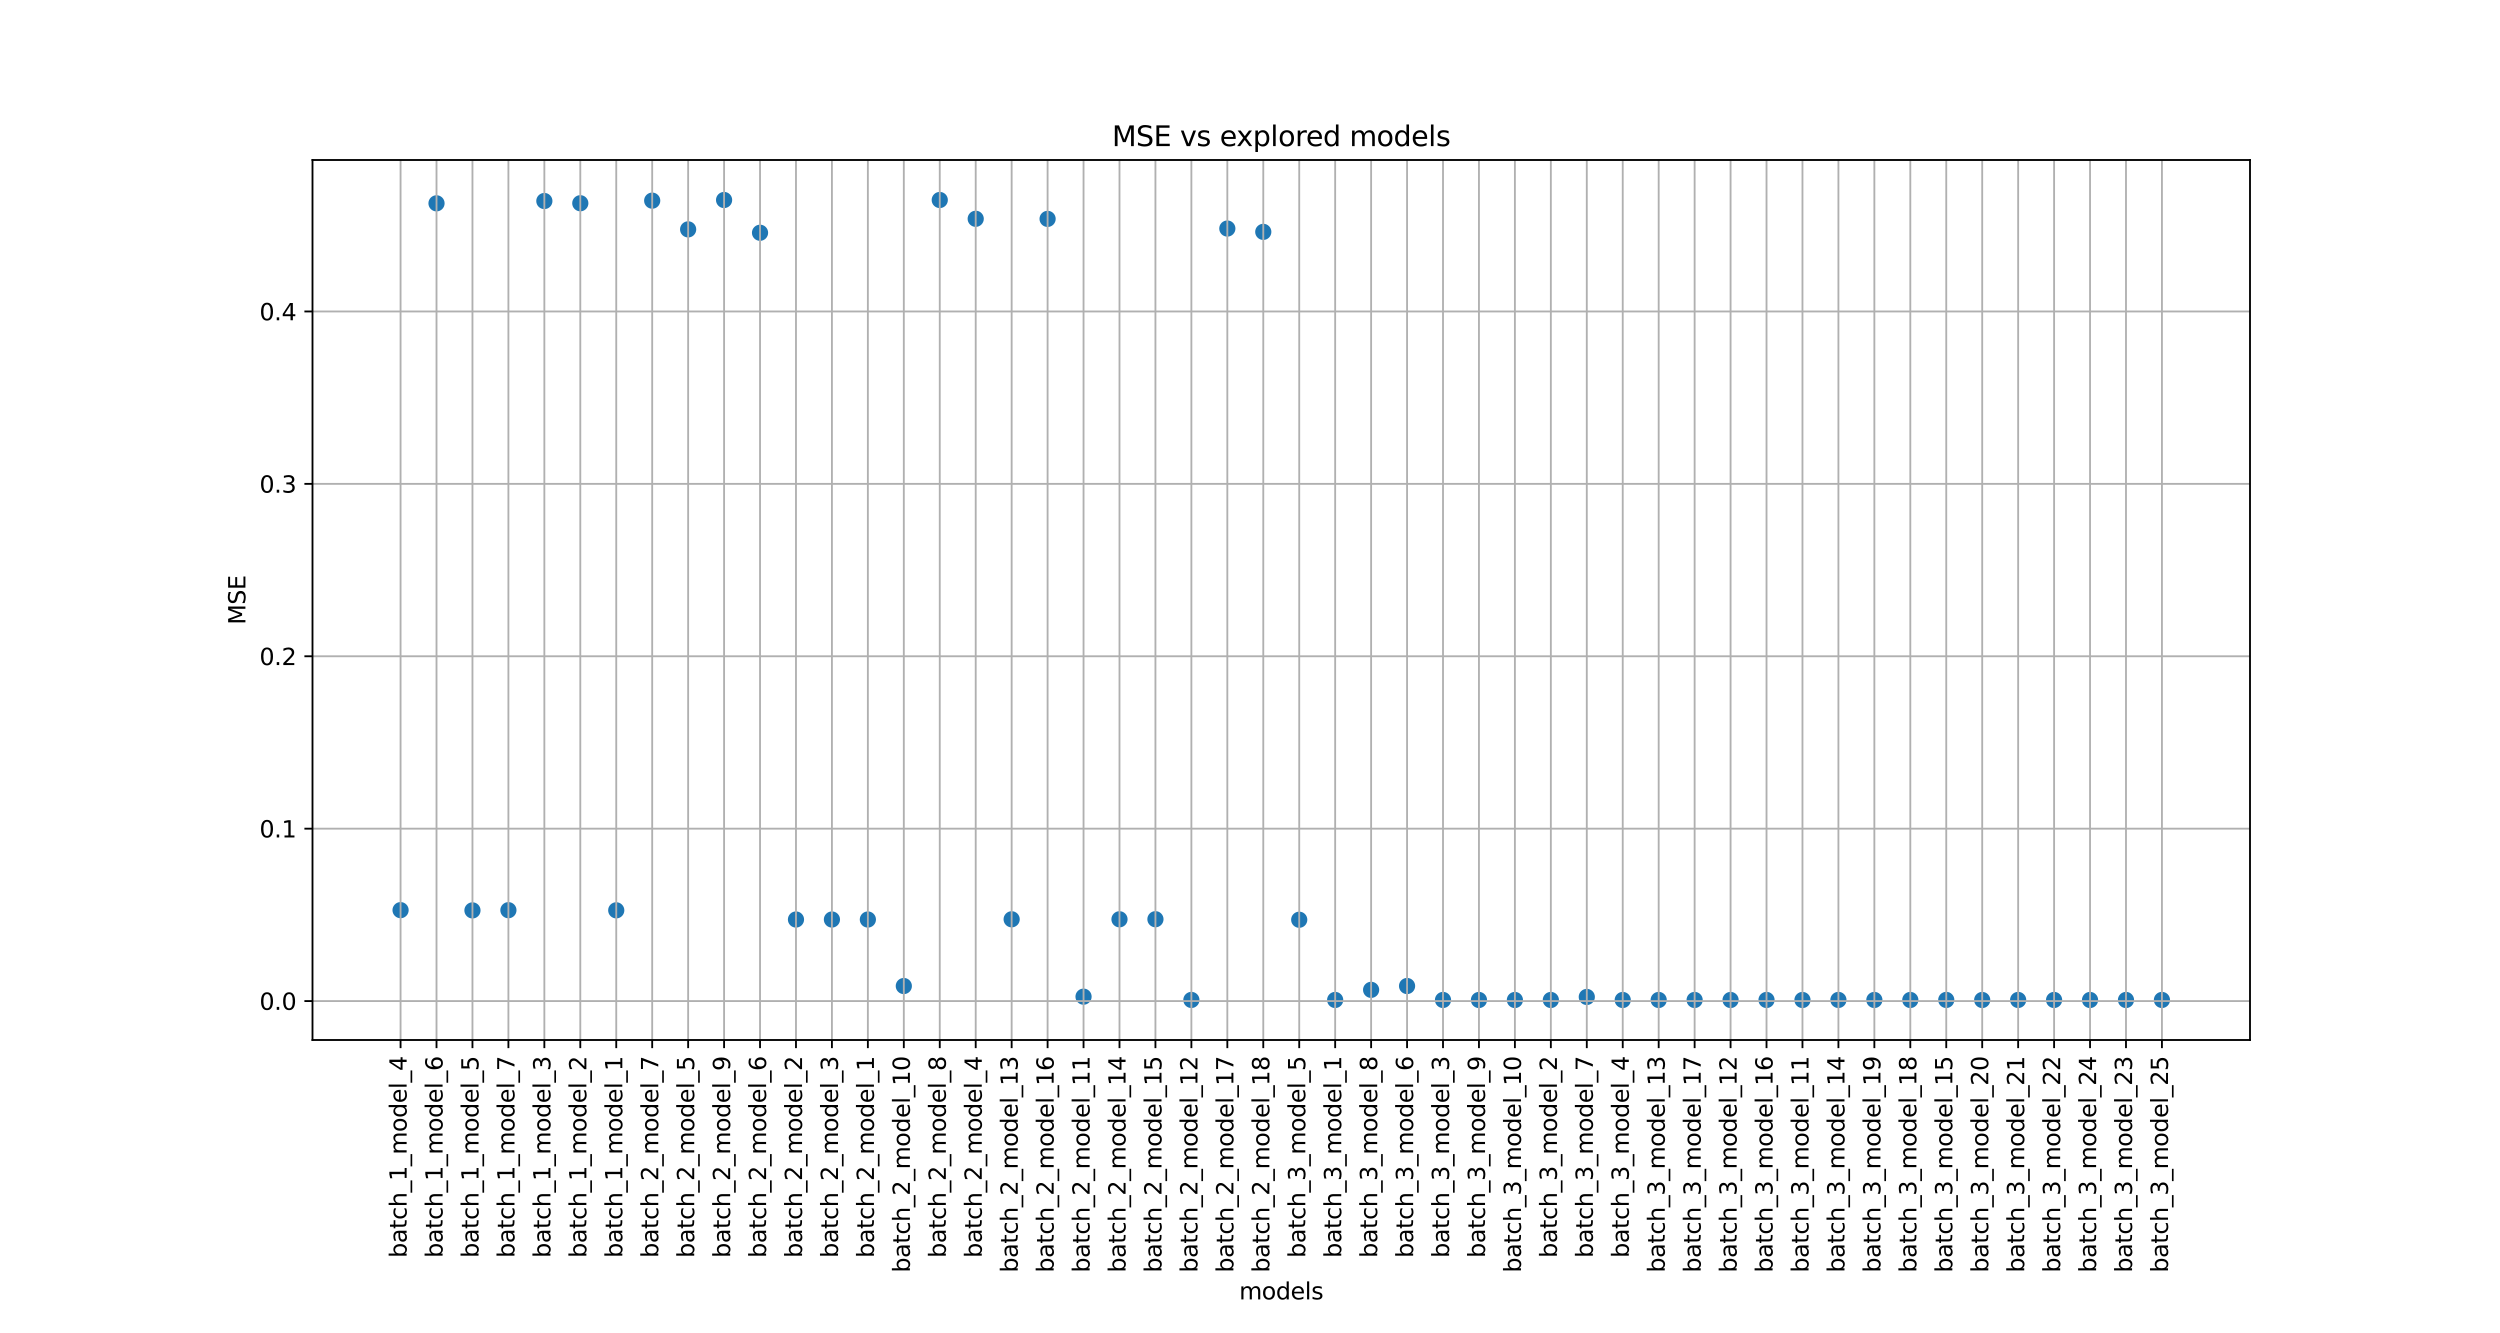 <?xml version="1.0" encoding="utf-8" standalone="no"?>
<!DOCTYPE svg PUBLIC "-//W3C//DTD SVG 1.1//EN"
  "http://www.w3.org/Graphics/SVG/1.1/DTD/svg11.dtd">
<svg height="576pt" version="1.1" viewBox="0 0 1080 576" width="1080pt" xmlns="http://www.w3.org/2000/svg" xmlns:xlink="http://www.w3.org/1999/xlink">
 <defs>
  <style type="text/css">*{stroke-linecap:butt;stroke-linejoin:round;}</style>
 </defs>
 <g id="figure_1">
  <g id="patch_1">
   <path d="M 0 576 
L 1080 576 
L 1080 0 
L 0 0 
z
" style="fill:#ffffff;"/>
  </g>
  <g id="axes_1">
   <g id="patch_2">
    <path d="M 135 449.28 
L 972 449.28 
L 972 69.12 
L 135 69.12 
z
" style="fill:#ffffff;"/>
   </g>
   <g id="PathCollection_1">
    <defs>
     <path d="M 0 3 
C 0.796 3 1.559 2.684 2.121 2.121 
C 2.684 1.559 3 0.796 3 0 
C 3 -0.796 2.684 -1.559 2.121 -2.121 
C 1.559 -2.684 0.796 -3 0 -3 
C -0.796 -3 -1.559 -2.684 -2.121 -2.121 
C -2.684 -1.559 -3 -0.796 -3 0 
C -3 0.796 -2.684 1.559 -2.121 2.121 
C -1.559 2.684 -0.796 3 0 3 
z
" id="m460e1b4594" style="stroke:#1f77b4;"/>
    </defs>
    <g clip-path="url(#p694c688c66)">
     <use style="fill:#1f77b4;stroke:#1f77b4;" x="173.045" xlink:href="#m460e1b4594" y="393.186"/>
     <use style="fill:#1f77b4;stroke:#1f77b4;" x="188.574" xlink:href="#m460e1b4594" y="87.838"/>
     <use style="fill:#1f77b4;stroke:#1f77b4;" x="204.103" xlink:href="#m460e1b4594" y="393.294"/>
     <use style="fill:#1f77b4;stroke:#1f77b4;" x="219.632" xlink:href="#m460e1b4594" y="393.207"/>
     <use style="fill:#1f77b4;stroke:#1f77b4;" x="235.16" xlink:href="#m460e1b4594" y="86.842"/>
     <use style="fill:#1f77b4;stroke:#1f77b4;" x="250.689" xlink:href="#m460e1b4594" y="87.803"/>
     <use style="fill:#1f77b4;stroke:#1f77b4;" x="266.218" xlink:href="#m460e1b4594" y="393.263"/>
     <use style="fill:#1f77b4;stroke:#1f77b4;" x="281.747" xlink:href="#m460e1b4594" y="86.681"/>
     <use style="fill:#1f77b4;stroke:#1f77b4;" x="297.276" xlink:href="#m460e1b4594" y="99.093"/>
     <use style="fill:#1f77b4;stroke:#1f77b4;" x="312.804" xlink:href="#m460e1b4594" y="86.403"/>
     <use style="fill:#1f77b4;stroke:#1f77b4;" x="328.333" xlink:href="#m460e1b4594" y="100.553"/>
     <use style="fill:#1f77b4;stroke:#1f77b4;" x="343.862" xlink:href="#m460e1b4594" y="397.23"/>
     <use style="fill:#1f77b4;stroke:#1f77b4;" x="359.391" xlink:href="#m460e1b4594" y="397.227"/>
     <use style="fill:#1f77b4;stroke:#1f77b4;" x="374.919" xlink:href="#m460e1b4594" y="397.231"/>
     <use style="fill:#1f77b4;stroke:#1f77b4;" x="390.448" xlink:href="#m460e1b4594" y="425.966"/>
     <use style="fill:#1f77b4;stroke:#1f77b4;" x="405.977" xlink:href="#m460e1b4594" y="86.4"/>
     <use style="fill:#1f77b4;stroke:#1f77b4;" x="421.506" xlink:href="#m460e1b4594" y="94.52"/>
     <use style="fill:#1f77b4;stroke:#1f77b4;" x="437.034" xlink:href="#m460e1b4594" y="397.135"/>
     <use style="fill:#1f77b4;stroke:#1f77b4;" x="452.563" xlink:href="#m460e1b4594" y="94.561"/>
     <use style="fill:#1f77b4;stroke:#1f77b4;" x="468.092" xlink:href="#m460e1b4594" y="430.558"/>
     <use style="fill:#1f77b4;stroke:#1f77b4;" x="483.621" xlink:href="#m460e1b4594" y="397.134"/>
     <use style="fill:#1f77b4;stroke:#1f77b4;" x="499.149" xlink:href="#m460e1b4594" y="397.105"/>
     <use style="fill:#1f77b4;stroke:#1f77b4;" x="514.678" xlink:href="#m460e1b4594" y="431.975"/>
     <use style="fill:#1f77b4;stroke:#1f77b4;" x="530.207" xlink:href="#m460e1b4594" y="98.733"/>
     <use style="fill:#1f77b4;stroke:#1f77b4;" x="545.736" xlink:href="#m460e1b4594" y="100.169"/>
     <use style="fill:#1f77b4;stroke:#1f77b4;" x="561.264" xlink:href="#m460e1b4594" y="397.328"/>
     <use style="fill:#1f77b4;stroke:#1f77b4;" x="576.793" xlink:href="#m460e1b4594" y="431.986"/>
     <use style="fill:#1f77b4;stroke:#1f77b4;" x="592.322" xlink:href="#m460e1b4594" y="427.617"/>
     <use style="fill:#1f77b4;stroke:#1f77b4;" x="607.851" xlink:href="#m460e1b4594" y="425.961"/>
     <use style="fill:#1f77b4;stroke:#1f77b4;" x="623.379" xlink:href="#m460e1b4594" y="431.986"/>
     <use style="fill:#1f77b4;stroke:#1f77b4;" x="638.908" xlink:href="#m460e1b4594" y="431.996"/>
     <use style="fill:#1f77b4;stroke:#1f77b4;" x="654.437" xlink:href="#m460e1b4594" y="432"/>
     <use style="fill:#1f77b4;stroke:#1f77b4;" x="669.966" xlink:href="#m460e1b4594" y="431.992"/>
     <use style="fill:#1f77b4;stroke:#1f77b4;" x="685.494" xlink:href="#m460e1b4594" y="430.682"/>
     <use style="fill:#1f77b4;stroke:#1f77b4;" x="701.023" xlink:href="#m460e1b4594" y="431.995"/>
     <use style="fill:#1f77b4;stroke:#1f77b4;" x="716.552" xlink:href="#m460e1b4594" y="431.987"/>
     <use style="fill:#1f77b4;stroke:#1f77b4;" x="732.081" xlink:href="#m460e1b4594" y="431.989"/>
     <use style="fill:#1f77b4;stroke:#1f77b4;" x="747.609" xlink:href="#m460e1b4594" y="431.994"/>
     <use style="fill:#1f77b4;stroke:#1f77b4;" x="763.138" xlink:href="#m460e1b4594" y="431.985"/>
     <use style="fill:#1f77b4;stroke:#1f77b4;" x="778.667" xlink:href="#m460e1b4594" y="431.997"/>
     <use style="fill:#1f77b4;stroke:#1f77b4;" x="794.196" xlink:href="#m460e1b4594" y="431.973"/>
     <use style="fill:#1f77b4;stroke:#1f77b4;" x="809.724" xlink:href="#m460e1b4594" y="431.989"/>
     <use style="fill:#1f77b4;stroke:#1f77b4;" x="825.253" xlink:href="#m460e1b4594" y="431.992"/>
     <use style="fill:#1f77b4;stroke:#1f77b4;" x="840.782" xlink:href="#m460e1b4594" y="431.973"/>
     <use style="fill:#1f77b4;stroke:#1f77b4;" x="856.311" xlink:href="#m460e1b4594" y="431.997"/>
     <use style="fill:#1f77b4;stroke:#1f77b4;" x="871.84" xlink:href="#m460e1b4594" y="431.981"/>
     <use style="fill:#1f77b4;stroke:#1f77b4;" x="887.368" xlink:href="#m460e1b4594" y="431.988"/>
     <use style="fill:#1f77b4;stroke:#1f77b4;" x="902.897" xlink:href="#m460e1b4594" y="431.996"/>
     <use style="fill:#1f77b4;stroke:#1f77b4;" x="918.426" xlink:href="#m460e1b4594" y="431.993"/>
     <use style="fill:#1f77b4;stroke:#1f77b4;" x="933.955" xlink:href="#m460e1b4594" y="431.981"/>
    </g>
   </g>
   <g id="matplotlib.axis_1">
    <g id="xtick_1">
     <g id="line2d_1">
      <path clip-path="url(#p694c688c66)" d="M 173.045 449.28 
L 173.045 69.12 
" style="fill:none;stroke:#b0b0b0;stroke-linecap:square;stroke-width:0.8;"/>
     </g>
     <g id="line2d_2">
      <defs>
       <path d="M 0 0 
L 0 3.5 
" id="m319011fc36" style="stroke:#000000;stroke-width:0.8;"/>
      </defs>
      <g>
       <use style="stroke:#000000;stroke-width:0.8;" x="173.045" xlink:href="#m319011fc36" y="449.28"/>
      </g>
     </g>
     <g id="text_1">
      <!-- batch_1_model_4 -->
      <g transform="translate(175.666 543.377)rotate(-90)scale(0.1 -0.1)">
       <defs>
        <path d="M 3116 1747 
Q 3116 2381 2855 2742 
Q 2594 3103 2138 3103 
Q 1681 3103 1420 2742 
Q 1159 2381 1159 1747 
Q 1159 1113 1420 752 
Q 1681 391 2138 391 
Q 2594 391 2855 752 
Q 3116 1113 3116 1747 
z
M 1159 2969 
Q 1341 3281 1617 3432 
Q 1894 3584 2278 3584 
Q 2916 3584 3314 3078 
Q 3713 2572 3713 1747 
Q 3713 922 3314 415 
Q 2916 -91 2278 -91 
Q 1894 -91 1617 61 
Q 1341 213 1159 525 
L 1159 0 
L 581 0 
L 581 4863 
L 1159 4863 
L 1159 2969 
z
" id="DejaVuSans-62" transform="scale(0.016)"/>
        <path d="M 2194 1759 
Q 1497 1759 1228 1600 
Q 959 1441 959 1056 
Q 959 750 1161 570 
Q 1363 391 1709 391 
Q 2188 391 2477 730 
Q 2766 1069 2766 1631 
L 2766 1759 
L 2194 1759 
z
M 3341 1997 
L 3341 0 
L 2766 0 
L 2766 531 
Q 2569 213 2275 61 
Q 1981 -91 1556 -91 
Q 1019 -91 701 211 
Q 384 513 384 1019 
Q 384 1609 779 1909 
Q 1175 2209 1959 2209 
L 2766 2209 
L 2766 2266 
Q 2766 2663 2505 2880 
Q 2244 3097 1772 3097 
Q 1472 3097 1187 3025 
Q 903 2953 641 2809 
L 641 3341 
Q 956 3463 1253 3523 
Q 1550 3584 1831 3584 
Q 2591 3584 2966 3190 
Q 3341 2797 3341 1997 
z
" id="DejaVuSans-61" transform="scale(0.016)"/>
        <path d="M 1172 4494 
L 1172 3500 
L 2356 3500 
L 2356 3053 
L 1172 3053 
L 1172 1153 
Q 1172 725 1289 603 
Q 1406 481 1766 481 
L 2356 481 
L 2356 0 
L 1766 0 
Q 1100 0 847 248 
Q 594 497 594 1153 
L 594 3053 
L 172 3053 
L 172 3500 
L 594 3500 
L 594 4494 
L 1172 4494 
z
" id="DejaVuSans-74" transform="scale(0.016)"/>
        <path d="M 3122 3366 
L 3122 2828 
Q 2878 2963 2633 3030 
Q 2388 3097 2138 3097 
Q 1578 3097 1268 2742 
Q 959 2388 959 1747 
Q 959 1106 1268 751 
Q 1578 397 2138 397 
Q 2388 397 2633 464 
Q 2878 531 3122 666 
L 3122 134 
Q 2881 22 2623 -34 
Q 2366 -91 2075 -91 
Q 1284 -91 818 406 
Q 353 903 353 1747 
Q 353 2603 823 3093 
Q 1294 3584 2113 3584 
Q 2378 3584 2631 3529 
Q 2884 3475 3122 3366 
z
" id="DejaVuSans-63" transform="scale(0.016)"/>
        <path d="M 3513 2113 
L 3513 0 
L 2938 0 
L 2938 2094 
Q 2938 2591 2744 2837 
Q 2550 3084 2163 3084 
Q 1697 3084 1428 2787 
Q 1159 2491 1159 1978 
L 1159 0 
L 581 0 
L 581 4863 
L 1159 4863 
L 1159 2956 
Q 1366 3272 1645 3428 
Q 1925 3584 2291 3584 
Q 2894 3584 3203 3211 
Q 3513 2838 3513 2113 
z
" id="DejaVuSans-68" transform="scale(0.016)"/>
        <path d="M 3263 -1063 
L 3263 -1509 
L -63 -1509 
L -63 -1063 
L 3263 -1063 
z
" id="DejaVuSans-5f" transform="scale(0.016)"/>
        <path d="M 794 531 
L 1825 531 
L 1825 4091 
L 703 3866 
L 703 4441 
L 1819 4666 
L 2450 4666 
L 2450 531 
L 3481 531 
L 3481 0 
L 794 0 
L 794 531 
z
" id="DejaVuSans-31" transform="scale(0.016)"/>
        <path d="M 3328 2828 
Q 3544 3216 3844 3400 
Q 4144 3584 4550 3584 
Q 5097 3584 5394 3201 
Q 5691 2819 5691 2113 
L 5691 0 
L 5113 0 
L 5113 2094 
Q 5113 2597 4934 2840 
Q 4756 3084 4391 3084 
Q 3944 3084 3684 2787 
Q 3425 2491 3425 1978 
L 3425 0 
L 2847 0 
L 2847 2094 
Q 2847 2600 2669 2842 
Q 2491 3084 2119 3084 
Q 1678 3084 1418 2786 
Q 1159 2488 1159 1978 
L 1159 0 
L 581 0 
L 581 3500 
L 1159 3500 
L 1159 2956 
Q 1356 3278 1631 3431 
Q 1906 3584 2284 3584 
Q 2666 3584 2933 3390 
Q 3200 3197 3328 2828 
z
" id="DejaVuSans-6d" transform="scale(0.016)"/>
        <path d="M 1959 3097 
Q 1497 3097 1228 2736 
Q 959 2375 959 1747 
Q 959 1119 1226 758 
Q 1494 397 1959 397 
Q 2419 397 2687 759 
Q 2956 1122 2956 1747 
Q 2956 2369 2687 2733 
Q 2419 3097 1959 3097 
z
M 1959 3584 
Q 2709 3584 3137 3096 
Q 3566 2609 3566 1747 
Q 3566 888 3137 398 
Q 2709 -91 1959 -91 
Q 1206 -91 779 398 
Q 353 888 353 1747 
Q 353 2609 779 3096 
Q 1206 3584 1959 3584 
z
" id="DejaVuSans-6f" transform="scale(0.016)"/>
        <path d="M 2906 2969 
L 2906 4863 
L 3481 4863 
L 3481 0 
L 2906 0 
L 2906 525 
Q 2725 213 2448 61 
Q 2172 -91 1784 -91 
Q 1150 -91 751 415 
Q 353 922 353 1747 
Q 353 2572 751 3078 
Q 1150 3584 1784 3584 
Q 2172 3584 2448 3432 
Q 2725 3281 2906 2969 
z
M 947 1747 
Q 947 1113 1208 752 
Q 1469 391 1925 391 
Q 2381 391 2643 752 
Q 2906 1113 2906 1747 
Q 2906 2381 2643 2742 
Q 2381 3103 1925 3103 
Q 1469 3103 1208 2742 
Q 947 2381 947 1747 
z
" id="DejaVuSans-64" transform="scale(0.016)"/>
        <path d="M 3597 1894 
L 3597 1613 
L 953 1613 
Q 991 1019 1311 708 
Q 1631 397 2203 397 
Q 2534 397 2845 478 
Q 3156 559 3463 722 
L 3463 178 
Q 3153 47 2828 -22 
Q 2503 -91 2169 -91 
Q 1331 -91 842 396 
Q 353 884 353 1716 
Q 353 2575 817 3079 
Q 1281 3584 2069 3584 
Q 2775 3584 3186 3129 
Q 3597 2675 3597 1894 
z
M 3022 2063 
Q 3016 2534 2758 2815 
Q 2500 3097 2075 3097 
Q 1594 3097 1305 2825 
Q 1016 2553 972 2059 
L 3022 2063 
z
" id="DejaVuSans-65" transform="scale(0.016)"/>
        <path d="M 603 4863 
L 1178 4863 
L 1178 0 
L 603 0 
L 603 4863 
z
" id="DejaVuSans-6c" transform="scale(0.016)"/>
        <path d="M 2419 4116 
L 825 1625 
L 2419 1625 
L 2419 4116 
z
M 2253 4666 
L 3047 4666 
L 3047 1625 
L 3713 1625 
L 3713 1100 
L 3047 1100 
L 3047 0 
L 2419 0 
L 2419 1100 
L 313 1100 
L 313 1709 
L 2253 4666 
z
" id="DejaVuSans-34" transform="scale(0.016)"/>
       </defs>
       <use xlink:href="#DejaVuSans-62"/>
       <use x="63.477" xlink:href="#DejaVuSans-61"/>
       <use x="124.756" xlink:href="#DejaVuSans-74"/>
       <use x="163.965" xlink:href="#DejaVuSans-63"/>
       <use x="218.945" xlink:href="#DejaVuSans-68"/>
       <use x="282.324" xlink:href="#DejaVuSans-5f"/>
       <use x="332.324" xlink:href="#DejaVuSans-31"/>
       <use x="395.947" xlink:href="#DejaVuSans-5f"/>
       <use x="445.947" xlink:href="#DejaVuSans-6d"/>
       <use x="543.359" xlink:href="#DejaVuSans-6f"/>
       <use x="604.541" xlink:href="#DejaVuSans-64"/>
       <use x="668.018" xlink:href="#DejaVuSans-65"/>
       <use x="729.541" xlink:href="#DejaVuSans-6c"/>
       <use x="757.324" xlink:href="#DejaVuSans-5f"/>
       <use x="807.324" xlink:href="#DejaVuSans-34"/>
      </g>
     </g>
    </g>
    <g id="xtick_2">
     <g id="line2d_3">
      <path clip-path="url(#p694c688c66)" d="M 188.574 449.28 
L 188.574 69.12 
" style="fill:none;stroke:#b0b0b0;stroke-linecap:square;stroke-width:0.8;"/>
     </g>
     <g id="line2d_4">
      <g>
       <use style="stroke:#000000;stroke-width:0.8;" x="188.574" xlink:href="#m319011fc36" y="449.28"/>
      </g>
     </g>
     <g id="text_2">
      <!-- batch_1_model_6 -->
      <g transform="translate(191.195 543.377)rotate(-90)scale(0.1 -0.1)">
       <defs>
        <path d="M 2113 2584 
Q 1688 2584 1439 2293 
Q 1191 2003 1191 1497 
Q 1191 994 1439 701 
Q 1688 409 2113 409 
Q 2538 409 2786 701 
Q 3034 994 3034 1497 
Q 3034 2003 2786 2293 
Q 2538 2584 2113 2584 
z
M 3366 4563 
L 3366 3988 
Q 3128 4100 2886 4159 
Q 2644 4219 2406 4219 
Q 1781 4219 1451 3797 
Q 1122 3375 1075 2522 
Q 1259 2794 1537 2939 
Q 1816 3084 2150 3084 
Q 2853 3084 3261 2657 
Q 3669 2231 3669 1497 
Q 3669 778 3244 343 
Q 2819 -91 2113 -91 
Q 1303 -91 875 529 
Q 447 1150 447 2328 
Q 447 3434 972 4092 
Q 1497 4750 2381 4750 
Q 2619 4750 2861 4703 
Q 3103 4656 3366 4563 
z
" id="DejaVuSans-36" transform="scale(0.016)"/>
       </defs>
       <use xlink:href="#DejaVuSans-62"/>
       <use x="63.477" xlink:href="#DejaVuSans-61"/>
       <use x="124.756" xlink:href="#DejaVuSans-74"/>
       <use x="163.965" xlink:href="#DejaVuSans-63"/>
       <use x="218.945" xlink:href="#DejaVuSans-68"/>
       <use x="282.324" xlink:href="#DejaVuSans-5f"/>
       <use x="332.324" xlink:href="#DejaVuSans-31"/>
       <use x="395.947" xlink:href="#DejaVuSans-5f"/>
       <use x="445.947" xlink:href="#DejaVuSans-6d"/>
       <use x="543.359" xlink:href="#DejaVuSans-6f"/>
       <use x="604.541" xlink:href="#DejaVuSans-64"/>
       <use x="668.018" xlink:href="#DejaVuSans-65"/>
       <use x="729.541" xlink:href="#DejaVuSans-6c"/>
       <use x="757.324" xlink:href="#DejaVuSans-5f"/>
       <use x="807.324" xlink:href="#DejaVuSans-36"/>
      </g>
     </g>
    </g>
    <g id="xtick_3">
     <g id="line2d_5">
      <path clip-path="url(#p694c688c66)" d="M 204.103 449.28 
L 204.103 69.12 
" style="fill:none;stroke:#b0b0b0;stroke-linecap:square;stroke-width:0.8;"/>
     </g>
     <g id="line2d_6">
      <g>
       <use style="stroke:#000000;stroke-width:0.8;" x="204.103" xlink:href="#m319011fc36" y="449.28"/>
      </g>
     </g>
     <g id="text_3">
      <!-- batch_1_model_5 -->
      <g transform="translate(206.723 543.377)rotate(-90)scale(0.1 -0.1)">
       <defs>
        <path d="M 691 4666 
L 3169 4666 
L 3169 4134 
L 1269 4134 
L 1269 2991 
Q 1406 3038 1543 3061 
Q 1681 3084 1819 3084 
Q 2600 3084 3056 2656 
Q 3513 2228 3513 1497 
Q 3513 744 3044 326 
Q 2575 -91 1722 -91 
Q 1428 -91 1123 -41 
Q 819 9 494 109 
L 494 744 
Q 775 591 1075 516 
Q 1375 441 1709 441 
Q 2250 441 2565 725 
Q 2881 1009 2881 1497 
Q 2881 1984 2565 2268 
Q 2250 2553 1709 2553 
Q 1456 2553 1204 2497 
Q 953 2441 691 2322 
L 691 4666 
z
" id="DejaVuSans-35" transform="scale(0.016)"/>
       </defs>
       <use xlink:href="#DejaVuSans-62"/>
       <use x="63.477" xlink:href="#DejaVuSans-61"/>
       <use x="124.756" xlink:href="#DejaVuSans-74"/>
       <use x="163.965" xlink:href="#DejaVuSans-63"/>
       <use x="218.945" xlink:href="#DejaVuSans-68"/>
       <use x="282.324" xlink:href="#DejaVuSans-5f"/>
       <use x="332.324" xlink:href="#DejaVuSans-31"/>
       <use x="395.947" xlink:href="#DejaVuSans-5f"/>
       <use x="445.947" xlink:href="#DejaVuSans-6d"/>
       <use x="543.359" xlink:href="#DejaVuSans-6f"/>
       <use x="604.541" xlink:href="#DejaVuSans-64"/>
       <use x="668.018" xlink:href="#DejaVuSans-65"/>
       <use x="729.541" xlink:href="#DejaVuSans-6c"/>
       <use x="757.324" xlink:href="#DejaVuSans-5f"/>
       <use x="807.324" xlink:href="#DejaVuSans-35"/>
      </g>
     </g>
    </g>
    <g id="xtick_4">
     <g id="line2d_7">
      <path clip-path="url(#p694c688c66)" d="M 219.632 449.28 
L 219.632 69.12 
" style="fill:none;stroke:#b0b0b0;stroke-linecap:square;stroke-width:0.8;"/>
     </g>
     <g id="line2d_8">
      <g>
       <use style="stroke:#000000;stroke-width:0.8;" x="219.632" xlink:href="#m319011fc36" y="449.28"/>
      </g>
     </g>
     <g id="text_4">
      <!-- batch_1_model_7 -->
      <g transform="translate(222.252 543.377)rotate(-90)scale(0.1 -0.1)">
       <defs>
        <path d="M 525 4666 
L 3525 4666 
L 3525 4397 
L 1831 0 
L 1172 0 
L 2766 4134 
L 525 4134 
L 525 4666 
z
" id="DejaVuSans-37" transform="scale(0.016)"/>
       </defs>
       <use xlink:href="#DejaVuSans-62"/>
       <use x="63.477" xlink:href="#DejaVuSans-61"/>
       <use x="124.756" xlink:href="#DejaVuSans-74"/>
       <use x="163.965" xlink:href="#DejaVuSans-63"/>
       <use x="218.945" xlink:href="#DejaVuSans-68"/>
       <use x="282.324" xlink:href="#DejaVuSans-5f"/>
       <use x="332.324" xlink:href="#DejaVuSans-31"/>
       <use x="395.947" xlink:href="#DejaVuSans-5f"/>
       <use x="445.947" xlink:href="#DejaVuSans-6d"/>
       <use x="543.359" xlink:href="#DejaVuSans-6f"/>
       <use x="604.541" xlink:href="#DejaVuSans-64"/>
       <use x="668.018" xlink:href="#DejaVuSans-65"/>
       <use x="729.541" xlink:href="#DejaVuSans-6c"/>
       <use x="757.324" xlink:href="#DejaVuSans-5f"/>
       <use x="807.324" xlink:href="#DejaVuSans-37"/>
      </g>
     </g>
    </g>
    <g id="xtick_5">
     <g id="line2d_9">
      <path clip-path="url(#p694c688c66)" d="M 235.16 449.28 
L 235.16 69.12 
" style="fill:none;stroke:#b0b0b0;stroke-linecap:square;stroke-width:0.8;"/>
     </g>
     <g id="line2d_10">
      <g>
       <use style="stroke:#000000;stroke-width:0.8;" x="235.16" xlink:href="#m319011fc36" y="449.28"/>
      </g>
     </g>
     <g id="text_5">
      <!-- batch_1_model_3 -->
      <g transform="translate(237.781 543.377)rotate(-90)scale(0.1 -0.1)">
       <defs>
        <path d="M 2597 2516 
Q 3050 2419 3304 2112 
Q 3559 1806 3559 1356 
Q 3559 666 3084 287 
Q 2609 -91 1734 -91 
Q 1441 -91 1130 -33 
Q 819 25 488 141 
L 488 750 
Q 750 597 1062 519 
Q 1375 441 1716 441 
Q 2309 441 2620 675 
Q 2931 909 2931 1356 
Q 2931 1769 2642 2001 
Q 2353 2234 1838 2234 
L 1294 2234 
L 1294 2753 
L 1863 2753 
Q 2328 2753 2575 2939 
Q 2822 3125 2822 3475 
Q 2822 3834 2567 4026 
Q 2313 4219 1838 4219 
Q 1578 4219 1281 4162 
Q 984 4106 628 3988 
L 628 4550 
Q 988 4650 1302 4700 
Q 1616 4750 1894 4750 
Q 2613 4750 3031 4423 
Q 3450 4097 3450 3541 
Q 3450 3153 3228 2886 
Q 3006 2619 2597 2516 
z
" id="DejaVuSans-33" transform="scale(0.016)"/>
       </defs>
       <use xlink:href="#DejaVuSans-62"/>
       <use x="63.477" xlink:href="#DejaVuSans-61"/>
       <use x="124.756" xlink:href="#DejaVuSans-74"/>
       <use x="163.965" xlink:href="#DejaVuSans-63"/>
       <use x="218.945" xlink:href="#DejaVuSans-68"/>
       <use x="282.324" xlink:href="#DejaVuSans-5f"/>
       <use x="332.324" xlink:href="#DejaVuSans-31"/>
       <use x="395.947" xlink:href="#DejaVuSans-5f"/>
       <use x="445.947" xlink:href="#DejaVuSans-6d"/>
       <use x="543.359" xlink:href="#DejaVuSans-6f"/>
       <use x="604.541" xlink:href="#DejaVuSans-64"/>
       <use x="668.018" xlink:href="#DejaVuSans-65"/>
       <use x="729.541" xlink:href="#DejaVuSans-6c"/>
       <use x="757.324" xlink:href="#DejaVuSans-5f"/>
       <use x="807.324" xlink:href="#DejaVuSans-33"/>
      </g>
     </g>
    </g>
    <g id="xtick_6">
     <g id="line2d_11">
      <path clip-path="url(#p694c688c66)" d="M 250.689 449.28 
L 250.689 69.12 
" style="fill:none;stroke:#b0b0b0;stroke-linecap:square;stroke-width:0.8;"/>
     </g>
     <g id="line2d_12">
      <g>
       <use style="stroke:#000000;stroke-width:0.8;" x="250.689" xlink:href="#m319011fc36" y="449.28"/>
      </g>
     </g>
     <g id="text_6">
      <!-- batch_1_model_2 -->
      <g transform="translate(253.31 543.377)rotate(-90)scale(0.1 -0.1)">
       <defs>
        <path d="M 1228 531 
L 3431 531 
L 3431 0 
L 469 0 
L 469 531 
Q 828 903 1448 1529 
Q 2069 2156 2228 2338 
Q 2531 2678 2651 2914 
Q 2772 3150 2772 3378 
Q 2772 3750 2511 3984 
Q 2250 4219 1831 4219 
Q 1534 4219 1204 4116 
Q 875 4013 500 3803 
L 500 4441 
Q 881 4594 1212 4672 
Q 1544 4750 1819 4750 
Q 2544 4750 2975 4387 
Q 3406 4025 3406 3419 
Q 3406 3131 3298 2873 
Q 3191 2616 2906 2266 
Q 2828 2175 2409 1742 
Q 1991 1309 1228 531 
z
" id="DejaVuSans-32" transform="scale(0.016)"/>
       </defs>
       <use xlink:href="#DejaVuSans-62"/>
       <use x="63.477" xlink:href="#DejaVuSans-61"/>
       <use x="124.756" xlink:href="#DejaVuSans-74"/>
       <use x="163.965" xlink:href="#DejaVuSans-63"/>
       <use x="218.945" xlink:href="#DejaVuSans-68"/>
       <use x="282.324" xlink:href="#DejaVuSans-5f"/>
       <use x="332.324" xlink:href="#DejaVuSans-31"/>
       <use x="395.947" xlink:href="#DejaVuSans-5f"/>
       <use x="445.947" xlink:href="#DejaVuSans-6d"/>
       <use x="543.359" xlink:href="#DejaVuSans-6f"/>
       <use x="604.541" xlink:href="#DejaVuSans-64"/>
       <use x="668.018" xlink:href="#DejaVuSans-65"/>
       <use x="729.541" xlink:href="#DejaVuSans-6c"/>
       <use x="757.324" xlink:href="#DejaVuSans-5f"/>
       <use x="807.324" xlink:href="#DejaVuSans-32"/>
      </g>
     </g>
    </g>
    <g id="xtick_7">
     <g id="line2d_13">
      <path clip-path="url(#p694c688c66)" d="M 266.218 449.28 
L 266.218 69.12 
" style="fill:none;stroke:#b0b0b0;stroke-linecap:square;stroke-width:0.8;"/>
     </g>
     <g id="line2d_14">
      <g>
       <use style="stroke:#000000;stroke-width:0.8;" x="266.218" xlink:href="#m319011fc36" y="449.28"/>
      </g>
     </g>
     <g id="text_7">
      <!-- batch_1_model_1 -->
      <g transform="translate(268.838 543.377)rotate(-90)scale(0.1 -0.1)">
       <use xlink:href="#DejaVuSans-62"/>
       <use x="63.477" xlink:href="#DejaVuSans-61"/>
       <use x="124.756" xlink:href="#DejaVuSans-74"/>
       <use x="163.965" xlink:href="#DejaVuSans-63"/>
       <use x="218.945" xlink:href="#DejaVuSans-68"/>
       <use x="282.324" xlink:href="#DejaVuSans-5f"/>
       <use x="332.324" xlink:href="#DejaVuSans-31"/>
       <use x="395.947" xlink:href="#DejaVuSans-5f"/>
       <use x="445.947" xlink:href="#DejaVuSans-6d"/>
       <use x="543.359" xlink:href="#DejaVuSans-6f"/>
       <use x="604.541" xlink:href="#DejaVuSans-64"/>
       <use x="668.018" xlink:href="#DejaVuSans-65"/>
       <use x="729.541" xlink:href="#DejaVuSans-6c"/>
       <use x="757.324" xlink:href="#DejaVuSans-5f"/>
       <use x="807.324" xlink:href="#DejaVuSans-31"/>
      </g>
     </g>
    </g>
    <g id="xtick_8">
     <g id="line2d_15">
      <path clip-path="url(#p694c688c66)" d="M 281.747 449.28 
L 281.747 69.12 
" style="fill:none;stroke:#b0b0b0;stroke-linecap:square;stroke-width:0.8;"/>
     </g>
     <g id="line2d_16">
      <g>
       <use style="stroke:#000000;stroke-width:0.8;" x="281.747" xlink:href="#m319011fc36" y="449.28"/>
      </g>
     </g>
     <g id="text_8">
      <!-- batch_2_model_7 -->
      <g transform="translate(284.367 543.377)rotate(-90)scale(0.1 -0.1)">
       <use xlink:href="#DejaVuSans-62"/>
       <use x="63.477" xlink:href="#DejaVuSans-61"/>
       <use x="124.756" xlink:href="#DejaVuSans-74"/>
       <use x="163.965" xlink:href="#DejaVuSans-63"/>
       <use x="218.945" xlink:href="#DejaVuSans-68"/>
       <use x="282.324" xlink:href="#DejaVuSans-5f"/>
       <use x="332.324" xlink:href="#DejaVuSans-32"/>
       <use x="395.947" xlink:href="#DejaVuSans-5f"/>
       <use x="445.947" xlink:href="#DejaVuSans-6d"/>
       <use x="543.359" xlink:href="#DejaVuSans-6f"/>
       <use x="604.541" xlink:href="#DejaVuSans-64"/>
       <use x="668.018" xlink:href="#DejaVuSans-65"/>
       <use x="729.541" xlink:href="#DejaVuSans-6c"/>
       <use x="757.324" xlink:href="#DejaVuSans-5f"/>
       <use x="807.324" xlink:href="#DejaVuSans-37"/>
      </g>
     </g>
    </g>
    <g id="xtick_9">
     <g id="line2d_17">
      <path clip-path="url(#p694c688c66)" d="M 297.276 449.28 
L 297.276 69.12 
" style="fill:none;stroke:#b0b0b0;stroke-linecap:square;stroke-width:0.8;"/>
     </g>
     <g id="line2d_18">
      <g>
       <use style="stroke:#000000;stroke-width:0.8;" x="297.276" xlink:href="#m319011fc36" y="449.28"/>
      </g>
     </g>
     <g id="text_9">
      <!-- batch_2_model_5 -->
      <g transform="translate(299.896 543.377)rotate(-90)scale(0.1 -0.1)">
       <use xlink:href="#DejaVuSans-62"/>
       <use x="63.477" xlink:href="#DejaVuSans-61"/>
       <use x="124.756" xlink:href="#DejaVuSans-74"/>
       <use x="163.965" xlink:href="#DejaVuSans-63"/>
       <use x="218.945" xlink:href="#DejaVuSans-68"/>
       <use x="282.324" xlink:href="#DejaVuSans-5f"/>
       <use x="332.324" xlink:href="#DejaVuSans-32"/>
       <use x="395.947" xlink:href="#DejaVuSans-5f"/>
       <use x="445.947" xlink:href="#DejaVuSans-6d"/>
       <use x="543.359" xlink:href="#DejaVuSans-6f"/>
       <use x="604.541" xlink:href="#DejaVuSans-64"/>
       <use x="668.018" xlink:href="#DejaVuSans-65"/>
       <use x="729.541" xlink:href="#DejaVuSans-6c"/>
       <use x="757.324" xlink:href="#DejaVuSans-5f"/>
       <use x="807.324" xlink:href="#DejaVuSans-35"/>
      </g>
     </g>
    </g>
    <g id="xtick_10">
     <g id="line2d_19">
      <path clip-path="url(#p694c688c66)" d="M 312.804 449.28 
L 312.804 69.12 
" style="fill:none;stroke:#b0b0b0;stroke-linecap:square;stroke-width:0.8;"/>
     </g>
     <g id="line2d_20">
      <g>
       <use style="stroke:#000000;stroke-width:0.8;" x="312.804" xlink:href="#m319011fc36" y="449.28"/>
      </g>
     </g>
     <g id="text_10">
      <!-- batch_2_model_9 -->
      <g transform="translate(315.425 543.377)rotate(-90)scale(0.1 -0.1)">
       <defs>
        <path d="M 703 97 
L 703 672 
Q 941 559 1184 500 
Q 1428 441 1663 441 
Q 2288 441 2617 861 
Q 2947 1281 2994 2138 
Q 2813 1869 2534 1725 
Q 2256 1581 1919 1581 
Q 1219 1581 811 2004 
Q 403 2428 403 3163 
Q 403 3881 828 4315 
Q 1253 4750 1959 4750 
Q 2769 4750 3195 4129 
Q 3622 3509 3622 2328 
Q 3622 1225 3098 567 
Q 2575 -91 1691 -91 
Q 1453 -91 1209 -44 
Q 966 3 703 97 
z
M 1959 2075 
Q 2384 2075 2632 2365 
Q 2881 2656 2881 3163 
Q 2881 3666 2632 3958 
Q 2384 4250 1959 4250 
Q 1534 4250 1286 3958 
Q 1038 3666 1038 3163 
Q 1038 2656 1286 2365 
Q 1534 2075 1959 2075 
z
" id="DejaVuSans-39" transform="scale(0.016)"/>
       </defs>
       <use xlink:href="#DejaVuSans-62"/>
       <use x="63.477" xlink:href="#DejaVuSans-61"/>
       <use x="124.756" xlink:href="#DejaVuSans-74"/>
       <use x="163.965" xlink:href="#DejaVuSans-63"/>
       <use x="218.945" xlink:href="#DejaVuSans-68"/>
       <use x="282.324" xlink:href="#DejaVuSans-5f"/>
       <use x="332.324" xlink:href="#DejaVuSans-32"/>
       <use x="395.947" xlink:href="#DejaVuSans-5f"/>
       <use x="445.947" xlink:href="#DejaVuSans-6d"/>
       <use x="543.359" xlink:href="#DejaVuSans-6f"/>
       <use x="604.541" xlink:href="#DejaVuSans-64"/>
       <use x="668.018" xlink:href="#DejaVuSans-65"/>
       <use x="729.541" xlink:href="#DejaVuSans-6c"/>
       <use x="757.324" xlink:href="#DejaVuSans-5f"/>
       <use x="807.324" xlink:href="#DejaVuSans-39"/>
      </g>
     </g>
    </g>
    <g id="xtick_11">
     <g id="line2d_21">
      <path clip-path="url(#p694c688c66)" d="M 328.333 449.28 
L 328.333 69.12 
" style="fill:none;stroke:#b0b0b0;stroke-linecap:square;stroke-width:0.8;"/>
     </g>
     <g id="line2d_22">
      <g>
       <use style="stroke:#000000;stroke-width:0.8;" x="328.333" xlink:href="#m319011fc36" y="449.28"/>
      </g>
     </g>
     <g id="text_11">
      <!-- batch_2_model_6 -->
      <g transform="translate(330.953 543.377)rotate(-90)scale(0.1 -0.1)">
       <use xlink:href="#DejaVuSans-62"/>
       <use x="63.477" xlink:href="#DejaVuSans-61"/>
       <use x="124.756" xlink:href="#DejaVuSans-74"/>
       <use x="163.965" xlink:href="#DejaVuSans-63"/>
       <use x="218.945" xlink:href="#DejaVuSans-68"/>
       <use x="282.324" xlink:href="#DejaVuSans-5f"/>
       <use x="332.324" xlink:href="#DejaVuSans-32"/>
       <use x="395.947" xlink:href="#DejaVuSans-5f"/>
       <use x="445.947" xlink:href="#DejaVuSans-6d"/>
       <use x="543.359" xlink:href="#DejaVuSans-6f"/>
       <use x="604.541" xlink:href="#DejaVuSans-64"/>
       <use x="668.018" xlink:href="#DejaVuSans-65"/>
       <use x="729.541" xlink:href="#DejaVuSans-6c"/>
       <use x="757.324" xlink:href="#DejaVuSans-5f"/>
       <use x="807.324" xlink:href="#DejaVuSans-36"/>
      </g>
     </g>
    </g>
    <g id="xtick_12">
     <g id="line2d_23">
      <path clip-path="url(#p694c688c66)" d="M 343.862 449.28 
L 343.862 69.12 
" style="fill:none;stroke:#b0b0b0;stroke-linecap:square;stroke-width:0.8;"/>
     </g>
     <g id="line2d_24">
      <g>
       <use style="stroke:#000000;stroke-width:0.8;" x="343.862" xlink:href="#m319011fc36" y="449.28"/>
      </g>
     </g>
     <g id="text_12">
      <!-- batch_2_model_2 -->
      <g transform="translate(346.482 543.377)rotate(-90)scale(0.1 -0.1)">
       <use xlink:href="#DejaVuSans-62"/>
       <use x="63.477" xlink:href="#DejaVuSans-61"/>
       <use x="124.756" xlink:href="#DejaVuSans-74"/>
       <use x="163.965" xlink:href="#DejaVuSans-63"/>
       <use x="218.945" xlink:href="#DejaVuSans-68"/>
       <use x="282.324" xlink:href="#DejaVuSans-5f"/>
       <use x="332.324" xlink:href="#DejaVuSans-32"/>
       <use x="395.947" xlink:href="#DejaVuSans-5f"/>
       <use x="445.947" xlink:href="#DejaVuSans-6d"/>
       <use x="543.359" xlink:href="#DejaVuSans-6f"/>
       <use x="604.541" xlink:href="#DejaVuSans-64"/>
       <use x="668.018" xlink:href="#DejaVuSans-65"/>
       <use x="729.541" xlink:href="#DejaVuSans-6c"/>
       <use x="757.324" xlink:href="#DejaVuSans-5f"/>
       <use x="807.324" xlink:href="#DejaVuSans-32"/>
      </g>
     </g>
    </g>
    <g id="xtick_13">
     <g id="line2d_25">
      <path clip-path="url(#p694c688c66)" d="M 359.391 449.28 
L 359.391 69.12 
" style="fill:none;stroke:#b0b0b0;stroke-linecap:square;stroke-width:0.8;"/>
     </g>
     <g id="line2d_26">
      <g>
       <use style="stroke:#000000;stroke-width:0.8;" x="359.391" xlink:href="#m319011fc36" y="449.28"/>
      </g>
     </g>
     <g id="text_13">
      <!-- batch_2_model_3 -->
      <g transform="translate(362.011 543.377)rotate(-90)scale(0.1 -0.1)">
       <use xlink:href="#DejaVuSans-62"/>
       <use x="63.477" xlink:href="#DejaVuSans-61"/>
       <use x="124.756" xlink:href="#DejaVuSans-74"/>
       <use x="163.965" xlink:href="#DejaVuSans-63"/>
       <use x="218.945" xlink:href="#DejaVuSans-68"/>
       <use x="282.324" xlink:href="#DejaVuSans-5f"/>
       <use x="332.324" xlink:href="#DejaVuSans-32"/>
       <use x="395.947" xlink:href="#DejaVuSans-5f"/>
       <use x="445.947" xlink:href="#DejaVuSans-6d"/>
       <use x="543.359" xlink:href="#DejaVuSans-6f"/>
       <use x="604.541" xlink:href="#DejaVuSans-64"/>
       <use x="668.018" xlink:href="#DejaVuSans-65"/>
       <use x="729.541" xlink:href="#DejaVuSans-6c"/>
       <use x="757.324" xlink:href="#DejaVuSans-5f"/>
       <use x="807.324" xlink:href="#DejaVuSans-33"/>
      </g>
     </g>
    </g>
    <g id="xtick_14">
     <g id="line2d_27">
      <path clip-path="url(#p694c688c66)" d="M 374.919 449.28 
L 374.919 69.12 
" style="fill:none;stroke:#b0b0b0;stroke-linecap:square;stroke-width:0.8;"/>
     </g>
     <g id="line2d_28">
      <g>
       <use style="stroke:#000000;stroke-width:0.8;" x="374.919" xlink:href="#m319011fc36" y="449.28"/>
      </g>
     </g>
     <g id="text_14">
      <!-- batch_2_model_1 -->
      <g transform="translate(377.54 543.377)rotate(-90)scale(0.1 -0.1)">
       <use xlink:href="#DejaVuSans-62"/>
       <use x="63.477" xlink:href="#DejaVuSans-61"/>
       <use x="124.756" xlink:href="#DejaVuSans-74"/>
       <use x="163.965" xlink:href="#DejaVuSans-63"/>
       <use x="218.945" xlink:href="#DejaVuSans-68"/>
       <use x="282.324" xlink:href="#DejaVuSans-5f"/>
       <use x="332.324" xlink:href="#DejaVuSans-32"/>
       <use x="395.947" xlink:href="#DejaVuSans-5f"/>
       <use x="445.947" xlink:href="#DejaVuSans-6d"/>
       <use x="543.359" xlink:href="#DejaVuSans-6f"/>
       <use x="604.541" xlink:href="#DejaVuSans-64"/>
       <use x="668.018" xlink:href="#DejaVuSans-65"/>
       <use x="729.541" xlink:href="#DejaVuSans-6c"/>
       <use x="757.324" xlink:href="#DejaVuSans-5f"/>
       <use x="807.324" xlink:href="#DejaVuSans-31"/>
      </g>
     </g>
    </g>
    <g id="xtick_15">
     <g id="line2d_29">
      <path clip-path="url(#p694c688c66)" d="M 390.448 449.28 
L 390.448 69.12 
" style="fill:none;stroke:#b0b0b0;stroke-linecap:square;stroke-width:0.8;"/>
     </g>
     <g id="line2d_30">
      <g>
       <use style="stroke:#000000;stroke-width:0.8;" x="390.448" xlink:href="#m319011fc36" y="449.28"/>
      </g>
     </g>
     <g id="text_15">
      <!-- batch_2_model_10 -->
      <g transform="translate(393.068 549.739)rotate(-90)scale(0.1 -0.1)">
       <defs>
        <path d="M 2034 4250 
Q 1547 4250 1301 3770 
Q 1056 3291 1056 2328 
Q 1056 1369 1301 889 
Q 1547 409 2034 409 
Q 2525 409 2770 889 
Q 3016 1369 3016 2328 
Q 3016 3291 2770 3770 
Q 2525 4250 2034 4250 
z
M 2034 4750 
Q 2819 4750 3233 4129 
Q 3647 3509 3647 2328 
Q 3647 1150 3233 529 
Q 2819 -91 2034 -91 
Q 1250 -91 836 529 
Q 422 1150 422 2328 
Q 422 3509 836 4129 
Q 1250 4750 2034 4750 
z
" id="DejaVuSans-30" transform="scale(0.016)"/>
       </defs>
       <use xlink:href="#DejaVuSans-62"/>
       <use x="63.477" xlink:href="#DejaVuSans-61"/>
       <use x="124.756" xlink:href="#DejaVuSans-74"/>
       <use x="163.965" xlink:href="#DejaVuSans-63"/>
       <use x="218.945" xlink:href="#DejaVuSans-68"/>
       <use x="282.324" xlink:href="#DejaVuSans-5f"/>
       <use x="332.324" xlink:href="#DejaVuSans-32"/>
       <use x="395.947" xlink:href="#DejaVuSans-5f"/>
       <use x="445.947" xlink:href="#DejaVuSans-6d"/>
       <use x="543.359" xlink:href="#DejaVuSans-6f"/>
       <use x="604.541" xlink:href="#DejaVuSans-64"/>
       <use x="668.018" xlink:href="#DejaVuSans-65"/>
       <use x="729.541" xlink:href="#DejaVuSans-6c"/>
       <use x="757.324" xlink:href="#DejaVuSans-5f"/>
       <use x="807.324" xlink:href="#DejaVuSans-31"/>
       <use x="870.947" xlink:href="#DejaVuSans-30"/>
      </g>
     </g>
    </g>
    <g id="xtick_16">
     <g id="line2d_31">
      <path clip-path="url(#p694c688c66)" d="M 405.977 449.28 
L 405.977 69.12 
" style="fill:none;stroke:#b0b0b0;stroke-linecap:square;stroke-width:0.8;"/>
     </g>
     <g id="line2d_32">
      <g>
       <use style="stroke:#000000;stroke-width:0.8;" x="405.977" xlink:href="#m319011fc36" y="449.28"/>
      </g>
     </g>
     <g id="text_16">
      <!-- batch_2_model_8 -->
      <g transform="translate(408.597 543.377)rotate(-90)scale(0.1 -0.1)">
       <defs>
        <path d="M 2034 2216 
Q 1584 2216 1326 1975 
Q 1069 1734 1069 1313 
Q 1069 891 1326 650 
Q 1584 409 2034 409 
Q 2484 409 2743 651 
Q 3003 894 3003 1313 
Q 3003 1734 2745 1975 
Q 2488 2216 2034 2216 
z
M 1403 2484 
Q 997 2584 770 2862 
Q 544 3141 544 3541 
Q 544 4100 942 4425 
Q 1341 4750 2034 4750 
Q 2731 4750 3128 4425 
Q 3525 4100 3525 3541 
Q 3525 3141 3298 2862 
Q 3072 2584 2669 2484 
Q 3125 2378 3379 2068 
Q 3634 1759 3634 1313 
Q 3634 634 3220 271 
Q 2806 -91 2034 -91 
Q 1263 -91 848 271 
Q 434 634 434 1313 
Q 434 1759 690 2068 
Q 947 2378 1403 2484 
z
M 1172 3481 
Q 1172 3119 1398 2916 
Q 1625 2713 2034 2713 
Q 2441 2713 2670 2916 
Q 2900 3119 2900 3481 
Q 2900 3844 2670 4047 
Q 2441 4250 2034 4250 
Q 1625 4250 1398 4047 
Q 1172 3844 1172 3481 
z
" id="DejaVuSans-38" transform="scale(0.016)"/>
       </defs>
       <use xlink:href="#DejaVuSans-62"/>
       <use x="63.477" xlink:href="#DejaVuSans-61"/>
       <use x="124.756" xlink:href="#DejaVuSans-74"/>
       <use x="163.965" xlink:href="#DejaVuSans-63"/>
       <use x="218.945" xlink:href="#DejaVuSans-68"/>
       <use x="282.324" xlink:href="#DejaVuSans-5f"/>
       <use x="332.324" xlink:href="#DejaVuSans-32"/>
       <use x="395.947" xlink:href="#DejaVuSans-5f"/>
       <use x="445.947" xlink:href="#DejaVuSans-6d"/>
       <use x="543.359" xlink:href="#DejaVuSans-6f"/>
       <use x="604.541" xlink:href="#DejaVuSans-64"/>
       <use x="668.018" xlink:href="#DejaVuSans-65"/>
       <use x="729.541" xlink:href="#DejaVuSans-6c"/>
       <use x="757.324" xlink:href="#DejaVuSans-5f"/>
       <use x="807.324" xlink:href="#DejaVuSans-38"/>
      </g>
     </g>
    </g>
    <g id="xtick_17">
     <g id="line2d_33">
      <path clip-path="url(#p694c688c66)" d="M 421.506 449.28 
L 421.506 69.12 
" style="fill:none;stroke:#b0b0b0;stroke-linecap:square;stroke-width:0.8;"/>
     </g>
     <g id="line2d_34">
      <g>
       <use style="stroke:#000000;stroke-width:0.8;" x="421.506" xlink:href="#m319011fc36" y="449.28"/>
      </g>
     </g>
     <g id="text_17">
      <!-- batch_2_model_4 -->
      <g transform="translate(424.126 543.377)rotate(-90)scale(0.1 -0.1)">
       <use xlink:href="#DejaVuSans-62"/>
       <use x="63.477" xlink:href="#DejaVuSans-61"/>
       <use x="124.756" xlink:href="#DejaVuSans-74"/>
       <use x="163.965" xlink:href="#DejaVuSans-63"/>
       <use x="218.945" xlink:href="#DejaVuSans-68"/>
       <use x="282.324" xlink:href="#DejaVuSans-5f"/>
       <use x="332.324" xlink:href="#DejaVuSans-32"/>
       <use x="395.947" xlink:href="#DejaVuSans-5f"/>
       <use x="445.947" xlink:href="#DejaVuSans-6d"/>
       <use x="543.359" xlink:href="#DejaVuSans-6f"/>
       <use x="604.541" xlink:href="#DejaVuSans-64"/>
       <use x="668.018" xlink:href="#DejaVuSans-65"/>
       <use x="729.541" xlink:href="#DejaVuSans-6c"/>
       <use x="757.324" xlink:href="#DejaVuSans-5f"/>
       <use x="807.324" xlink:href="#DejaVuSans-34"/>
      </g>
     </g>
    </g>
    <g id="xtick_18">
     <g id="line2d_35">
      <path clip-path="url(#p694c688c66)" d="M 437.034 449.28 
L 437.034 69.12 
" style="fill:none;stroke:#b0b0b0;stroke-linecap:square;stroke-width:0.8;"/>
     </g>
     <g id="line2d_36">
      <g>
       <use style="stroke:#000000;stroke-width:0.8;" x="437.034" xlink:href="#m319011fc36" y="449.28"/>
      </g>
     </g>
     <g id="text_18">
      <!-- batch_2_model_13 -->
      <g transform="translate(439.655 549.739)rotate(-90)scale(0.1 -0.1)">
       <use xlink:href="#DejaVuSans-62"/>
       <use x="63.477" xlink:href="#DejaVuSans-61"/>
       <use x="124.756" xlink:href="#DejaVuSans-74"/>
       <use x="163.965" xlink:href="#DejaVuSans-63"/>
       <use x="218.945" xlink:href="#DejaVuSans-68"/>
       <use x="282.324" xlink:href="#DejaVuSans-5f"/>
       <use x="332.324" xlink:href="#DejaVuSans-32"/>
       <use x="395.947" xlink:href="#DejaVuSans-5f"/>
       <use x="445.947" xlink:href="#DejaVuSans-6d"/>
       <use x="543.359" xlink:href="#DejaVuSans-6f"/>
       <use x="604.541" xlink:href="#DejaVuSans-64"/>
       <use x="668.018" xlink:href="#DejaVuSans-65"/>
       <use x="729.541" xlink:href="#DejaVuSans-6c"/>
       <use x="757.324" xlink:href="#DejaVuSans-5f"/>
       <use x="807.324" xlink:href="#DejaVuSans-31"/>
       <use x="870.947" xlink:href="#DejaVuSans-33"/>
      </g>
     </g>
    </g>
    <g id="xtick_19">
     <g id="line2d_37">
      <path clip-path="url(#p694c688c66)" d="M 452.563 449.28 
L 452.563 69.12 
" style="fill:none;stroke:#b0b0b0;stroke-linecap:square;stroke-width:0.8;"/>
     </g>
     <g id="line2d_38">
      <g>
       <use style="stroke:#000000;stroke-width:0.8;" x="452.563" xlink:href="#m319011fc36" y="449.28"/>
      </g>
     </g>
     <g id="text_19">
      <!-- batch_2_model_16 -->
      <g transform="translate(455.183 549.739)rotate(-90)scale(0.1 -0.1)">
       <use xlink:href="#DejaVuSans-62"/>
       <use x="63.477" xlink:href="#DejaVuSans-61"/>
       <use x="124.756" xlink:href="#DejaVuSans-74"/>
       <use x="163.965" xlink:href="#DejaVuSans-63"/>
       <use x="218.945" xlink:href="#DejaVuSans-68"/>
       <use x="282.324" xlink:href="#DejaVuSans-5f"/>
       <use x="332.324" xlink:href="#DejaVuSans-32"/>
       <use x="395.947" xlink:href="#DejaVuSans-5f"/>
       <use x="445.947" xlink:href="#DejaVuSans-6d"/>
       <use x="543.359" xlink:href="#DejaVuSans-6f"/>
       <use x="604.541" xlink:href="#DejaVuSans-64"/>
       <use x="668.018" xlink:href="#DejaVuSans-65"/>
       <use x="729.541" xlink:href="#DejaVuSans-6c"/>
       <use x="757.324" xlink:href="#DejaVuSans-5f"/>
       <use x="807.324" xlink:href="#DejaVuSans-31"/>
       <use x="870.947" xlink:href="#DejaVuSans-36"/>
      </g>
     </g>
    </g>
    <g id="xtick_20">
     <g id="line2d_39">
      <path clip-path="url(#p694c688c66)" d="M 468.092 449.28 
L 468.092 69.12 
" style="fill:none;stroke:#b0b0b0;stroke-linecap:square;stroke-width:0.8;"/>
     </g>
     <g id="line2d_40">
      <g>
       <use style="stroke:#000000;stroke-width:0.8;" x="468.092" xlink:href="#m319011fc36" y="449.28"/>
      </g>
     </g>
     <g id="text_20">
      <!-- batch_2_model_11 -->
      <g transform="translate(470.712 549.739)rotate(-90)scale(0.1 -0.1)">
       <use xlink:href="#DejaVuSans-62"/>
       <use x="63.477" xlink:href="#DejaVuSans-61"/>
       <use x="124.756" xlink:href="#DejaVuSans-74"/>
       <use x="163.965" xlink:href="#DejaVuSans-63"/>
       <use x="218.945" xlink:href="#DejaVuSans-68"/>
       <use x="282.324" xlink:href="#DejaVuSans-5f"/>
       <use x="332.324" xlink:href="#DejaVuSans-32"/>
       <use x="395.947" xlink:href="#DejaVuSans-5f"/>
       <use x="445.947" xlink:href="#DejaVuSans-6d"/>
       <use x="543.359" xlink:href="#DejaVuSans-6f"/>
       <use x="604.541" xlink:href="#DejaVuSans-64"/>
       <use x="668.018" xlink:href="#DejaVuSans-65"/>
       <use x="729.541" xlink:href="#DejaVuSans-6c"/>
       <use x="757.324" xlink:href="#DejaVuSans-5f"/>
       <use x="807.324" xlink:href="#DejaVuSans-31"/>
       <use x="870.947" xlink:href="#DejaVuSans-31"/>
      </g>
     </g>
    </g>
    <g id="xtick_21">
     <g id="line2d_41">
      <path clip-path="url(#p694c688c66)" d="M 483.621 449.28 
L 483.621 69.12 
" style="fill:none;stroke:#b0b0b0;stroke-linecap:square;stroke-width:0.8;"/>
     </g>
     <g id="line2d_42">
      <g>
       <use style="stroke:#000000;stroke-width:0.8;" x="483.621" xlink:href="#m319011fc36" y="449.28"/>
      </g>
     </g>
     <g id="text_21">
      <!-- batch_2_model_14 -->
      <g transform="translate(486.241 549.739)rotate(-90)scale(0.1 -0.1)">
       <use xlink:href="#DejaVuSans-62"/>
       <use x="63.477" xlink:href="#DejaVuSans-61"/>
       <use x="124.756" xlink:href="#DejaVuSans-74"/>
       <use x="163.965" xlink:href="#DejaVuSans-63"/>
       <use x="218.945" xlink:href="#DejaVuSans-68"/>
       <use x="282.324" xlink:href="#DejaVuSans-5f"/>
       <use x="332.324" xlink:href="#DejaVuSans-32"/>
       <use x="395.947" xlink:href="#DejaVuSans-5f"/>
       <use x="445.947" xlink:href="#DejaVuSans-6d"/>
       <use x="543.359" xlink:href="#DejaVuSans-6f"/>
       <use x="604.541" xlink:href="#DejaVuSans-64"/>
       <use x="668.018" xlink:href="#DejaVuSans-65"/>
       <use x="729.541" xlink:href="#DejaVuSans-6c"/>
       <use x="757.324" xlink:href="#DejaVuSans-5f"/>
       <use x="807.324" xlink:href="#DejaVuSans-31"/>
       <use x="870.947" xlink:href="#DejaVuSans-34"/>
      </g>
     </g>
    </g>
    <g id="xtick_22">
     <g id="line2d_43">
      <path clip-path="url(#p694c688c66)" d="M 499.149 449.28 
L 499.149 69.12 
" style="fill:none;stroke:#b0b0b0;stroke-linecap:square;stroke-width:0.8;"/>
     </g>
     <g id="line2d_44">
      <g>
       <use style="stroke:#000000;stroke-width:0.8;" x="499.149" xlink:href="#m319011fc36" y="449.28"/>
      </g>
     </g>
     <g id="text_22">
      <!-- batch_2_model_15 -->
      <g transform="translate(501.77 549.739)rotate(-90)scale(0.1 -0.1)">
       <use xlink:href="#DejaVuSans-62"/>
       <use x="63.477" xlink:href="#DejaVuSans-61"/>
       <use x="124.756" xlink:href="#DejaVuSans-74"/>
       <use x="163.965" xlink:href="#DejaVuSans-63"/>
       <use x="218.945" xlink:href="#DejaVuSans-68"/>
       <use x="282.324" xlink:href="#DejaVuSans-5f"/>
       <use x="332.324" xlink:href="#DejaVuSans-32"/>
       <use x="395.947" xlink:href="#DejaVuSans-5f"/>
       <use x="445.947" xlink:href="#DejaVuSans-6d"/>
       <use x="543.359" xlink:href="#DejaVuSans-6f"/>
       <use x="604.541" xlink:href="#DejaVuSans-64"/>
       <use x="668.018" xlink:href="#DejaVuSans-65"/>
       <use x="729.541" xlink:href="#DejaVuSans-6c"/>
       <use x="757.324" xlink:href="#DejaVuSans-5f"/>
       <use x="807.324" xlink:href="#DejaVuSans-31"/>
       <use x="870.947" xlink:href="#DejaVuSans-35"/>
      </g>
     </g>
    </g>
    <g id="xtick_23">
     <g id="line2d_45">
      <path clip-path="url(#p694c688c66)" d="M 514.678 449.28 
L 514.678 69.12 
" style="fill:none;stroke:#b0b0b0;stroke-linecap:square;stroke-width:0.8;"/>
     </g>
     <g id="line2d_46">
      <g>
       <use style="stroke:#000000;stroke-width:0.8;" x="514.678" xlink:href="#m319011fc36" y="449.28"/>
      </g>
     </g>
     <g id="text_23">
      <!-- batch_2_model_12 -->
      <g transform="translate(517.298 549.739)rotate(-90)scale(0.1 -0.1)">
       <use xlink:href="#DejaVuSans-62"/>
       <use x="63.477" xlink:href="#DejaVuSans-61"/>
       <use x="124.756" xlink:href="#DejaVuSans-74"/>
       <use x="163.965" xlink:href="#DejaVuSans-63"/>
       <use x="218.945" xlink:href="#DejaVuSans-68"/>
       <use x="282.324" xlink:href="#DejaVuSans-5f"/>
       <use x="332.324" xlink:href="#DejaVuSans-32"/>
       <use x="395.947" xlink:href="#DejaVuSans-5f"/>
       <use x="445.947" xlink:href="#DejaVuSans-6d"/>
       <use x="543.359" xlink:href="#DejaVuSans-6f"/>
       <use x="604.541" xlink:href="#DejaVuSans-64"/>
       <use x="668.018" xlink:href="#DejaVuSans-65"/>
       <use x="729.541" xlink:href="#DejaVuSans-6c"/>
       <use x="757.324" xlink:href="#DejaVuSans-5f"/>
       <use x="807.324" xlink:href="#DejaVuSans-31"/>
       <use x="870.947" xlink:href="#DejaVuSans-32"/>
      </g>
     </g>
    </g>
    <g id="xtick_24">
     <g id="line2d_47">
      <path clip-path="url(#p694c688c66)" d="M 530.207 449.28 
L 530.207 69.12 
" style="fill:none;stroke:#b0b0b0;stroke-linecap:square;stroke-width:0.8;"/>
     </g>
     <g id="line2d_48">
      <g>
       <use style="stroke:#000000;stroke-width:0.8;" x="530.207" xlink:href="#m319011fc36" y="449.28"/>
      </g>
     </g>
     <g id="text_24">
      <!-- batch_2_model_17 -->
      <g transform="translate(532.827 549.739)rotate(-90)scale(0.1 -0.1)">
       <use xlink:href="#DejaVuSans-62"/>
       <use x="63.477" xlink:href="#DejaVuSans-61"/>
       <use x="124.756" xlink:href="#DejaVuSans-74"/>
       <use x="163.965" xlink:href="#DejaVuSans-63"/>
       <use x="218.945" xlink:href="#DejaVuSans-68"/>
       <use x="282.324" xlink:href="#DejaVuSans-5f"/>
       <use x="332.324" xlink:href="#DejaVuSans-32"/>
       <use x="395.947" xlink:href="#DejaVuSans-5f"/>
       <use x="445.947" xlink:href="#DejaVuSans-6d"/>
       <use x="543.359" xlink:href="#DejaVuSans-6f"/>
       <use x="604.541" xlink:href="#DejaVuSans-64"/>
       <use x="668.018" xlink:href="#DejaVuSans-65"/>
       <use x="729.541" xlink:href="#DejaVuSans-6c"/>
       <use x="757.324" xlink:href="#DejaVuSans-5f"/>
       <use x="807.324" xlink:href="#DejaVuSans-31"/>
       <use x="870.947" xlink:href="#DejaVuSans-37"/>
      </g>
     </g>
    </g>
    <g id="xtick_25">
     <g id="line2d_49">
      <path clip-path="url(#p694c688c66)" d="M 545.736 449.28 
L 545.736 69.12 
" style="fill:none;stroke:#b0b0b0;stroke-linecap:square;stroke-width:0.8;"/>
     </g>
     <g id="line2d_50">
      <g>
       <use style="stroke:#000000;stroke-width:0.8;" x="545.736" xlink:href="#m319011fc36" y="449.28"/>
      </g>
     </g>
     <g id="text_25">
      <!-- batch_2_model_18 -->
      <g transform="translate(548.356 549.739)rotate(-90)scale(0.1 -0.1)">
       <use xlink:href="#DejaVuSans-62"/>
       <use x="63.477" xlink:href="#DejaVuSans-61"/>
       <use x="124.756" xlink:href="#DejaVuSans-74"/>
       <use x="163.965" xlink:href="#DejaVuSans-63"/>
       <use x="218.945" xlink:href="#DejaVuSans-68"/>
       <use x="282.324" xlink:href="#DejaVuSans-5f"/>
       <use x="332.324" xlink:href="#DejaVuSans-32"/>
       <use x="395.947" xlink:href="#DejaVuSans-5f"/>
       <use x="445.947" xlink:href="#DejaVuSans-6d"/>
       <use x="543.359" xlink:href="#DejaVuSans-6f"/>
       <use x="604.541" xlink:href="#DejaVuSans-64"/>
       <use x="668.018" xlink:href="#DejaVuSans-65"/>
       <use x="729.541" xlink:href="#DejaVuSans-6c"/>
       <use x="757.324" xlink:href="#DejaVuSans-5f"/>
       <use x="807.324" xlink:href="#DejaVuSans-31"/>
       <use x="870.947" xlink:href="#DejaVuSans-38"/>
      </g>
     </g>
    </g>
    <g id="xtick_26">
     <g id="line2d_51">
      <path clip-path="url(#p694c688c66)" d="M 561.264 449.28 
L 561.264 69.12 
" style="fill:none;stroke:#b0b0b0;stroke-linecap:square;stroke-width:0.8;"/>
     </g>
     <g id="line2d_52">
      <g>
       <use style="stroke:#000000;stroke-width:0.8;" x="561.264" xlink:href="#m319011fc36" y="449.28"/>
      </g>
     </g>
     <g id="text_26">
      <!-- batch_3_model_5 -->
      <g transform="translate(563.885 543.377)rotate(-90)scale(0.1 -0.1)">
       <use xlink:href="#DejaVuSans-62"/>
       <use x="63.477" xlink:href="#DejaVuSans-61"/>
       <use x="124.756" xlink:href="#DejaVuSans-74"/>
       <use x="163.965" xlink:href="#DejaVuSans-63"/>
       <use x="218.945" xlink:href="#DejaVuSans-68"/>
       <use x="282.324" xlink:href="#DejaVuSans-5f"/>
       <use x="332.324" xlink:href="#DejaVuSans-33"/>
       <use x="395.947" xlink:href="#DejaVuSans-5f"/>
       <use x="445.947" xlink:href="#DejaVuSans-6d"/>
       <use x="543.359" xlink:href="#DejaVuSans-6f"/>
       <use x="604.541" xlink:href="#DejaVuSans-64"/>
       <use x="668.018" xlink:href="#DejaVuSans-65"/>
       <use x="729.541" xlink:href="#DejaVuSans-6c"/>
       <use x="757.324" xlink:href="#DejaVuSans-5f"/>
       <use x="807.324" xlink:href="#DejaVuSans-35"/>
      </g>
     </g>
    </g>
    <g id="xtick_27">
     <g id="line2d_53">
      <path clip-path="url(#p694c688c66)" d="M 576.793 449.28 
L 576.793 69.12 
" style="fill:none;stroke:#b0b0b0;stroke-linecap:square;stroke-width:0.8;"/>
     </g>
     <g id="line2d_54">
      <g>
       <use style="stroke:#000000;stroke-width:0.8;" x="576.793" xlink:href="#m319011fc36" y="449.28"/>
      </g>
     </g>
     <g id="text_27">
      <!-- batch_3_model_1 -->
      <g transform="translate(579.413 543.377)rotate(-90)scale(0.1 -0.1)">
       <use xlink:href="#DejaVuSans-62"/>
       <use x="63.477" xlink:href="#DejaVuSans-61"/>
       <use x="124.756" xlink:href="#DejaVuSans-74"/>
       <use x="163.965" xlink:href="#DejaVuSans-63"/>
       <use x="218.945" xlink:href="#DejaVuSans-68"/>
       <use x="282.324" xlink:href="#DejaVuSans-5f"/>
       <use x="332.324" xlink:href="#DejaVuSans-33"/>
       <use x="395.947" xlink:href="#DejaVuSans-5f"/>
       <use x="445.947" xlink:href="#DejaVuSans-6d"/>
       <use x="543.359" xlink:href="#DejaVuSans-6f"/>
       <use x="604.541" xlink:href="#DejaVuSans-64"/>
       <use x="668.018" xlink:href="#DejaVuSans-65"/>
       <use x="729.541" xlink:href="#DejaVuSans-6c"/>
       <use x="757.324" xlink:href="#DejaVuSans-5f"/>
       <use x="807.324" xlink:href="#DejaVuSans-31"/>
      </g>
     </g>
    </g>
    <g id="xtick_28">
     <g id="line2d_55">
      <path clip-path="url(#p694c688c66)" d="M 592.322 449.28 
L 592.322 69.12 
" style="fill:none;stroke:#b0b0b0;stroke-linecap:square;stroke-width:0.8;"/>
     </g>
     <g id="line2d_56">
      <g>
       <use style="stroke:#000000;stroke-width:0.8;" x="592.322" xlink:href="#m319011fc36" y="449.28"/>
      </g>
     </g>
     <g id="text_28">
      <!-- batch_3_model_8 -->
      <g transform="translate(594.942 543.377)rotate(-90)scale(0.1 -0.1)">
       <use xlink:href="#DejaVuSans-62"/>
       <use x="63.477" xlink:href="#DejaVuSans-61"/>
       <use x="124.756" xlink:href="#DejaVuSans-74"/>
       <use x="163.965" xlink:href="#DejaVuSans-63"/>
       <use x="218.945" xlink:href="#DejaVuSans-68"/>
       <use x="282.324" xlink:href="#DejaVuSans-5f"/>
       <use x="332.324" xlink:href="#DejaVuSans-33"/>
       <use x="395.947" xlink:href="#DejaVuSans-5f"/>
       <use x="445.947" xlink:href="#DejaVuSans-6d"/>
       <use x="543.359" xlink:href="#DejaVuSans-6f"/>
       <use x="604.541" xlink:href="#DejaVuSans-64"/>
       <use x="668.018" xlink:href="#DejaVuSans-65"/>
       <use x="729.541" xlink:href="#DejaVuSans-6c"/>
       <use x="757.324" xlink:href="#DejaVuSans-5f"/>
       <use x="807.324" xlink:href="#DejaVuSans-38"/>
      </g>
     </g>
    </g>
    <g id="xtick_29">
     <g id="line2d_57">
      <path clip-path="url(#p694c688c66)" d="M 607.851 449.28 
L 607.851 69.12 
" style="fill:none;stroke:#b0b0b0;stroke-linecap:square;stroke-width:0.8;"/>
     </g>
     <g id="line2d_58">
      <g>
       <use style="stroke:#000000;stroke-width:0.8;" x="607.851" xlink:href="#m319011fc36" y="449.28"/>
      </g>
     </g>
     <g id="text_29">
      <!-- batch_3_model_6 -->
      <g transform="translate(610.471 543.377)rotate(-90)scale(0.1 -0.1)">
       <use xlink:href="#DejaVuSans-62"/>
       <use x="63.477" xlink:href="#DejaVuSans-61"/>
       <use x="124.756" xlink:href="#DejaVuSans-74"/>
       <use x="163.965" xlink:href="#DejaVuSans-63"/>
       <use x="218.945" xlink:href="#DejaVuSans-68"/>
       <use x="282.324" xlink:href="#DejaVuSans-5f"/>
       <use x="332.324" xlink:href="#DejaVuSans-33"/>
       <use x="395.947" xlink:href="#DejaVuSans-5f"/>
       <use x="445.947" xlink:href="#DejaVuSans-6d"/>
       <use x="543.359" xlink:href="#DejaVuSans-6f"/>
       <use x="604.541" xlink:href="#DejaVuSans-64"/>
       <use x="668.018" xlink:href="#DejaVuSans-65"/>
       <use x="729.541" xlink:href="#DejaVuSans-6c"/>
       <use x="757.324" xlink:href="#DejaVuSans-5f"/>
       <use x="807.324" xlink:href="#DejaVuSans-36"/>
      </g>
     </g>
    </g>
    <g id="xtick_30">
     <g id="line2d_59">
      <path clip-path="url(#p694c688c66)" d="M 623.379 449.28 
L 623.379 69.12 
" style="fill:none;stroke:#b0b0b0;stroke-linecap:square;stroke-width:0.8;"/>
     </g>
     <g id="line2d_60">
      <g>
       <use style="stroke:#000000;stroke-width:0.8;" x="623.379" xlink:href="#m319011fc36" y="449.28"/>
      </g>
     </g>
     <g id="text_30">
      <!-- batch_3_model_3 -->
      <g transform="translate(626 543.377)rotate(-90)scale(0.1 -0.1)">
       <use xlink:href="#DejaVuSans-62"/>
       <use x="63.477" xlink:href="#DejaVuSans-61"/>
       <use x="124.756" xlink:href="#DejaVuSans-74"/>
       <use x="163.965" xlink:href="#DejaVuSans-63"/>
       <use x="218.945" xlink:href="#DejaVuSans-68"/>
       <use x="282.324" xlink:href="#DejaVuSans-5f"/>
       <use x="332.324" xlink:href="#DejaVuSans-33"/>
       <use x="395.947" xlink:href="#DejaVuSans-5f"/>
       <use x="445.947" xlink:href="#DejaVuSans-6d"/>
       <use x="543.359" xlink:href="#DejaVuSans-6f"/>
       <use x="604.541" xlink:href="#DejaVuSans-64"/>
       <use x="668.018" xlink:href="#DejaVuSans-65"/>
       <use x="729.541" xlink:href="#DejaVuSans-6c"/>
       <use x="757.324" xlink:href="#DejaVuSans-5f"/>
       <use x="807.324" xlink:href="#DejaVuSans-33"/>
      </g>
     </g>
    </g>
    <g id="xtick_31">
     <g id="line2d_61">
      <path clip-path="url(#p694c688c66)" d="M 638.908 449.28 
L 638.908 69.12 
" style="fill:none;stroke:#b0b0b0;stroke-linecap:square;stroke-width:0.8;"/>
     </g>
     <g id="line2d_62">
      <g>
       <use style="stroke:#000000;stroke-width:0.8;" x="638.908" xlink:href="#m319011fc36" y="449.28"/>
      </g>
     </g>
     <g id="text_31">
      <!-- batch_3_model_9 -->
      <g transform="translate(641.528 543.377)rotate(-90)scale(0.1 -0.1)">
       <use xlink:href="#DejaVuSans-62"/>
       <use x="63.477" xlink:href="#DejaVuSans-61"/>
       <use x="124.756" xlink:href="#DejaVuSans-74"/>
       <use x="163.965" xlink:href="#DejaVuSans-63"/>
       <use x="218.945" xlink:href="#DejaVuSans-68"/>
       <use x="282.324" xlink:href="#DejaVuSans-5f"/>
       <use x="332.324" xlink:href="#DejaVuSans-33"/>
       <use x="395.947" xlink:href="#DejaVuSans-5f"/>
       <use x="445.947" xlink:href="#DejaVuSans-6d"/>
       <use x="543.359" xlink:href="#DejaVuSans-6f"/>
       <use x="604.541" xlink:href="#DejaVuSans-64"/>
       <use x="668.018" xlink:href="#DejaVuSans-65"/>
       <use x="729.541" xlink:href="#DejaVuSans-6c"/>
       <use x="757.324" xlink:href="#DejaVuSans-5f"/>
       <use x="807.324" xlink:href="#DejaVuSans-39"/>
      </g>
     </g>
    </g>
    <g id="xtick_32">
     <g id="line2d_63">
      <path clip-path="url(#p694c688c66)" d="M 654.437 449.28 
L 654.437 69.12 
" style="fill:none;stroke:#b0b0b0;stroke-linecap:square;stroke-width:0.8;"/>
     </g>
     <g id="line2d_64">
      <g>
       <use style="stroke:#000000;stroke-width:0.8;" x="654.437" xlink:href="#m319011fc36" y="449.28"/>
      </g>
     </g>
     <g id="text_32">
      <!-- batch_3_model_10 -->
      <g transform="translate(657.057 549.739)rotate(-90)scale(0.1 -0.1)">
       <use xlink:href="#DejaVuSans-62"/>
       <use x="63.477" xlink:href="#DejaVuSans-61"/>
       <use x="124.756" xlink:href="#DejaVuSans-74"/>
       <use x="163.965" xlink:href="#DejaVuSans-63"/>
       <use x="218.945" xlink:href="#DejaVuSans-68"/>
       <use x="282.324" xlink:href="#DejaVuSans-5f"/>
       <use x="332.324" xlink:href="#DejaVuSans-33"/>
       <use x="395.947" xlink:href="#DejaVuSans-5f"/>
       <use x="445.947" xlink:href="#DejaVuSans-6d"/>
       <use x="543.359" xlink:href="#DejaVuSans-6f"/>
       <use x="604.541" xlink:href="#DejaVuSans-64"/>
       <use x="668.018" xlink:href="#DejaVuSans-65"/>
       <use x="729.541" xlink:href="#DejaVuSans-6c"/>
       <use x="757.324" xlink:href="#DejaVuSans-5f"/>
       <use x="807.324" xlink:href="#DejaVuSans-31"/>
       <use x="870.947" xlink:href="#DejaVuSans-30"/>
      </g>
     </g>
    </g>
    <g id="xtick_33">
     <g id="line2d_65">
      <path clip-path="url(#p694c688c66)" d="M 669.966 449.28 
L 669.966 69.12 
" style="fill:none;stroke:#b0b0b0;stroke-linecap:square;stroke-width:0.8;"/>
     </g>
     <g id="line2d_66">
      <g>
       <use style="stroke:#000000;stroke-width:0.8;" x="669.966" xlink:href="#m319011fc36" y="449.28"/>
      </g>
     </g>
     <g id="text_33">
      <!-- batch_3_model_2 -->
      <g transform="translate(672.586 543.377)rotate(-90)scale(0.1 -0.1)">
       <use xlink:href="#DejaVuSans-62"/>
       <use x="63.477" xlink:href="#DejaVuSans-61"/>
       <use x="124.756" xlink:href="#DejaVuSans-74"/>
       <use x="163.965" xlink:href="#DejaVuSans-63"/>
       <use x="218.945" xlink:href="#DejaVuSans-68"/>
       <use x="282.324" xlink:href="#DejaVuSans-5f"/>
       <use x="332.324" xlink:href="#DejaVuSans-33"/>
       <use x="395.947" xlink:href="#DejaVuSans-5f"/>
       <use x="445.947" xlink:href="#DejaVuSans-6d"/>
       <use x="543.359" xlink:href="#DejaVuSans-6f"/>
       <use x="604.541" xlink:href="#DejaVuSans-64"/>
       <use x="668.018" xlink:href="#DejaVuSans-65"/>
       <use x="729.541" xlink:href="#DejaVuSans-6c"/>
       <use x="757.324" xlink:href="#DejaVuSans-5f"/>
       <use x="807.324" xlink:href="#DejaVuSans-32"/>
      </g>
     </g>
    </g>
    <g id="xtick_34">
     <g id="line2d_67">
      <path clip-path="url(#p694c688c66)" d="M 685.494 449.28 
L 685.494 69.12 
" style="fill:none;stroke:#b0b0b0;stroke-linecap:square;stroke-width:0.8;"/>
     </g>
     <g id="line2d_68">
      <g>
       <use style="stroke:#000000;stroke-width:0.8;" x="685.494" xlink:href="#m319011fc36" y="449.28"/>
      </g>
     </g>
     <g id="text_34">
      <!-- batch_3_model_7 -->
      <g transform="translate(688.115 543.377)rotate(-90)scale(0.1 -0.1)">
       <use xlink:href="#DejaVuSans-62"/>
       <use x="63.477" xlink:href="#DejaVuSans-61"/>
       <use x="124.756" xlink:href="#DejaVuSans-74"/>
       <use x="163.965" xlink:href="#DejaVuSans-63"/>
       <use x="218.945" xlink:href="#DejaVuSans-68"/>
       <use x="282.324" xlink:href="#DejaVuSans-5f"/>
       <use x="332.324" xlink:href="#DejaVuSans-33"/>
       <use x="395.947" xlink:href="#DejaVuSans-5f"/>
       <use x="445.947" xlink:href="#DejaVuSans-6d"/>
       <use x="543.359" xlink:href="#DejaVuSans-6f"/>
       <use x="604.541" xlink:href="#DejaVuSans-64"/>
       <use x="668.018" xlink:href="#DejaVuSans-65"/>
       <use x="729.541" xlink:href="#DejaVuSans-6c"/>
       <use x="757.324" xlink:href="#DejaVuSans-5f"/>
       <use x="807.324" xlink:href="#DejaVuSans-37"/>
      </g>
     </g>
    </g>
    <g id="xtick_35">
     <g id="line2d_69">
      <path clip-path="url(#p694c688c66)" d="M 701.023 449.28 
L 701.023 69.12 
" style="fill:none;stroke:#b0b0b0;stroke-linecap:square;stroke-width:0.8;"/>
     </g>
     <g id="line2d_70">
      <g>
       <use style="stroke:#000000;stroke-width:0.8;" x="701.023" xlink:href="#m319011fc36" y="449.28"/>
      </g>
     </g>
     <g id="text_35">
      <!-- batch_3_model_4 -->
      <g transform="translate(703.644 543.377)rotate(-90)scale(0.1 -0.1)">
       <use xlink:href="#DejaVuSans-62"/>
       <use x="63.477" xlink:href="#DejaVuSans-61"/>
       <use x="124.756" xlink:href="#DejaVuSans-74"/>
       <use x="163.965" xlink:href="#DejaVuSans-63"/>
       <use x="218.945" xlink:href="#DejaVuSans-68"/>
       <use x="282.324" xlink:href="#DejaVuSans-5f"/>
       <use x="332.324" xlink:href="#DejaVuSans-33"/>
       <use x="395.947" xlink:href="#DejaVuSans-5f"/>
       <use x="445.947" xlink:href="#DejaVuSans-6d"/>
       <use x="543.359" xlink:href="#DejaVuSans-6f"/>
       <use x="604.541" xlink:href="#DejaVuSans-64"/>
       <use x="668.018" xlink:href="#DejaVuSans-65"/>
       <use x="729.541" xlink:href="#DejaVuSans-6c"/>
       <use x="757.324" xlink:href="#DejaVuSans-5f"/>
       <use x="807.324" xlink:href="#DejaVuSans-34"/>
      </g>
     </g>
    </g>
    <g id="xtick_36">
     <g id="line2d_71">
      <path clip-path="url(#p694c688c66)" d="M 716.552 449.28 
L 716.552 69.12 
" style="fill:none;stroke:#b0b0b0;stroke-linecap:square;stroke-width:0.8;"/>
     </g>
     <g id="line2d_72">
      <g>
       <use style="stroke:#000000;stroke-width:0.8;" x="716.552" xlink:href="#m319011fc36" y="449.28"/>
      </g>
     </g>
     <g id="text_36">
      <!-- batch_3_model_13 -->
      <g transform="translate(719.172 549.739)rotate(-90)scale(0.1 -0.1)">
       <use xlink:href="#DejaVuSans-62"/>
       <use x="63.477" xlink:href="#DejaVuSans-61"/>
       <use x="124.756" xlink:href="#DejaVuSans-74"/>
       <use x="163.965" xlink:href="#DejaVuSans-63"/>
       <use x="218.945" xlink:href="#DejaVuSans-68"/>
       <use x="282.324" xlink:href="#DejaVuSans-5f"/>
       <use x="332.324" xlink:href="#DejaVuSans-33"/>
       <use x="395.947" xlink:href="#DejaVuSans-5f"/>
       <use x="445.947" xlink:href="#DejaVuSans-6d"/>
       <use x="543.359" xlink:href="#DejaVuSans-6f"/>
       <use x="604.541" xlink:href="#DejaVuSans-64"/>
       <use x="668.018" xlink:href="#DejaVuSans-65"/>
       <use x="729.541" xlink:href="#DejaVuSans-6c"/>
       <use x="757.324" xlink:href="#DejaVuSans-5f"/>
       <use x="807.324" xlink:href="#DejaVuSans-31"/>
       <use x="870.947" xlink:href="#DejaVuSans-33"/>
      </g>
     </g>
    </g>
    <g id="xtick_37">
     <g id="line2d_73">
      <path clip-path="url(#p694c688c66)" d="M 732.081 449.28 
L 732.081 69.12 
" style="fill:none;stroke:#b0b0b0;stroke-linecap:square;stroke-width:0.8;"/>
     </g>
     <g id="line2d_74">
      <g>
       <use style="stroke:#000000;stroke-width:0.8;" x="732.081" xlink:href="#m319011fc36" y="449.28"/>
      </g>
     </g>
     <g id="text_37">
      <!-- batch_3_model_17 -->
      <g transform="translate(734.701 549.739)rotate(-90)scale(0.1 -0.1)">
       <use xlink:href="#DejaVuSans-62"/>
       <use x="63.477" xlink:href="#DejaVuSans-61"/>
       <use x="124.756" xlink:href="#DejaVuSans-74"/>
       <use x="163.965" xlink:href="#DejaVuSans-63"/>
       <use x="218.945" xlink:href="#DejaVuSans-68"/>
       <use x="282.324" xlink:href="#DejaVuSans-5f"/>
       <use x="332.324" xlink:href="#DejaVuSans-33"/>
       <use x="395.947" xlink:href="#DejaVuSans-5f"/>
       <use x="445.947" xlink:href="#DejaVuSans-6d"/>
       <use x="543.359" xlink:href="#DejaVuSans-6f"/>
       <use x="604.541" xlink:href="#DejaVuSans-64"/>
       <use x="668.018" xlink:href="#DejaVuSans-65"/>
       <use x="729.541" xlink:href="#DejaVuSans-6c"/>
       <use x="757.324" xlink:href="#DejaVuSans-5f"/>
       <use x="807.324" xlink:href="#DejaVuSans-31"/>
       <use x="870.947" xlink:href="#DejaVuSans-37"/>
      </g>
     </g>
    </g>
    <g id="xtick_38">
     <g id="line2d_75">
      <path clip-path="url(#p694c688c66)" d="M 747.609 449.28 
L 747.609 69.12 
" style="fill:none;stroke:#b0b0b0;stroke-linecap:square;stroke-width:0.8;"/>
     </g>
     <g id="line2d_76">
      <g>
       <use style="stroke:#000000;stroke-width:0.8;" x="747.609" xlink:href="#m319011fc36" y="449.28"/>
      </g>
     </g>
     <g id="text_38">
      <!-- batch_3_model_12 -->
      <g transform="translate(750.23 549.739)rotate(-90)scale(0.1 -0.1)">
       <use xlink:href="#DejaVuSans-62"/>
       <use x="63.477" xlink:href="#DejaVuSans-61"/>
       <use x="124.756" xlink:href="#DejaVuSans-74"/>
       <use x="163.965" xlink:href="#DejaVuSans-63"/>
       <use x="218.945" xlink:href="#DejaVuSans-68"/>
       <use x="282.324" xlink:href="#DejaVuSans-5f"/>
       <use x="332.324" xlink:href="#DejaVuSans-33"/>
       <use x="395.947" xlink:href="#DejaVuSans-5f"/>
       <use x="445.947" xlink:href="#DejaVuSans-6d"/>
       <use x="543.359" xlink:href="#DejaVuSans-6f"/>
       <use x="604.541" xlink:href="#DejaVuSans-64"/>
       <use x="668.018" xlink:href="#DejaVuSans-65"/>
       <use x="729.541" xlink:href="#DejaVuSans-6c"/>
       <use x="757.324" xlink:href="#DejaVuSans-5f"/>
       <use x="807.324" xlink:href="#DejaVuSans-31"/>
       <use x="870.947" xlink:href="#DejaVuSans-32"/>
      </g>
     </g>
    </g>
    <g id="xtick_39">
     <g id="line2d_77">
      <path clip-path="url(#p694c688c66)" d="M 763.138 449.28 
L 763.138 69.12 
" style="fill:none;stroke:#b0b0b0;stroke-linecap:square;stroke-width:0.8;"/>
     </g>
     <g id="line2d_78">
      <g>
       <use style="stroke:#000000;stroke-width:0.8;" x="763.138" xlink:href="#m319011fc36" y="449.28"/>
      </g>
     </g>
     <g id="text_39">
      <!-- batch_3_model_16 -->
      <g transform="translate(765.759 549.739)rotate(-90)scale(0.1 -0.1)">
       <use xlink:href="#DejaVuSans-62"/>
       <use x="63.477" xlink:href="#DejaVuSans-61"/>
       <use x="124.756" xlink:href="#DejaVuSans-74"/>
       <use x="163.965" xlink:href="#DejaVuSans-63"/>
       <use x="218.945" xlink:href="#DejaVuSans-68"/>
       <use x="282.324" xlink:href="#DejaVuSans-5f"/>
       <use x="332.324" xlink:href="#DejaVuSans-33"/>
       <use x="395.947" xlink:href="#DejaVuSans-5f"/>
       <use x="445.947" xlink:href="#DejaVuSans-6d"/>
       <use x="543.359" xlink:href="#DejaVuSans-6f"/>
       <use x="604.541" xlink:href="#DejaVuSans-64"/>
       <use x="668.018" xlink:href="#DejaVuSans-65"/>
       <use x="729.541" xlink:href="#DejaVuSans-6c"/>
       <use x="757.324" xlink:href="#DejaVuSans-5f"/>
       <use x="807.324" xlink:href="#DejaVuSans-31"/>
       <use x="870.947" xlink:href="#DejaVuSans-36"/>
      </g>
     </g>
    </g>
    <g id="xtick_40">
     <g id="line2d_79">
      <path clip-path="url(#p694c688c66)" d="M 778.667 449.28 
L 778.667 69.12 
" style="fill:none;stroke:#b0b0b0;stroke-linecap:square;stroke-width:0.8;"/>
     </g>
     <g id="line2d_80">
      <g>
       <use style="stroke:#000000;stroke-width:0.8;" x="778.667" xlink:href="#m319011fc36" y="449.28"/>
      </g>
     </g>
     <g id="text_40">
      <!-- batch_3_model_11 -->
      <g transform="translate(781.287 549.739)rotate(-90)scale(0.1 -0.1)">
       <use xlink:href="#DejaVuSans-62"/>
       <use x="63.477" xlink:href="#DejaVuSans-61"/>
       <use x="124.756" xlink:href="#DejaVuSans-74"/>
       <use x="163.965" xlink:href="#DejaVuSans-63"/>
       <use x="218.945" xlink:href="#DejaVuSans-68"/>
       <use x="282.324" xlink:href="#DejaVuSans-5f"/>
       <use x="332.324" xlink:href="#DejaVuSans-33"/>
       <use x="395.947" xlink:href="#DejaVuSans-5f"/>
       <use x="445.947" xlink:href="#DejaVuSans-6d"/>
       <use x="543.359" xlink:href="#DejaVuSans-6f"/>
       <use x="604.541" xlink:href="#DejaVuSans-64"/>
       <use x="668.018" xlink:href="#DejaVuSans-65"/>
       <use x="729.541" xlink:href="#DejaVuSans-6c"/>
       <use x="757.324" xlink:href="#DejaVuSans-5f"/>
       <use x="807.324" xlink:href="#DejaVuSans-31"/>
       <use x="870.947" xlink:href="#DejaVuSans-31"/>
      </g>
     </g>
    </g>
    <g id="xtick_41">
     <g id="line2d_81">
      <path clip-path="url(#p694c688c66)" d="M 794.196 449.28 
L 794.196 69.12 
" style="fill:none;stroke:#b0b0b0;stroke-linecap:square;stroke-width:0.8;"/>
     </g>
     <g id="line2d_82">
      <g>
       <use style="stroke:#000000;stroke-width:0.8;" x="794.196" xlink:href="#m319011fc36" y="449.28"/>
      </g>
     </g>
     <g id="text_41">
      <!-- batch_3_model_14 -->
      <g transform="translate(796.816 549.739)rotate(-90)scale(0.1 -0.1)">
       <use xlink:href="#DejaVuSans-62"/>
       <use x="63.477" xlink:href="#DejaVuSans-61"/>
       <use x="124.756" xlink:href="#DejaVuSans-74"/>
       <use x="163.965" xlink:href="#DejaVuSans-63"/>
       <use x="218.945" xlink:href="#DejaVuSans-68"/>
       <use x="282.324" xlink:href="#DejaVuSans-5f"/>
       <use x="332.324" xlink:href="#DejaVuSans-33"/>
       <use x="395.947" xlink:href="#DejaVuSans-5f"/>
       <use x="445.947" xlink:href="#DejaVuSans-6d"/>
       <use x="543.359" xlink:href="#DejaVuSans-6f"/>
       <use x="604.541" xlink:href="#DejaVuSans-64"/>
       <use x="668.018" xlink:href="#DejaVuSans-65"/>
       <use x="729.541" xlink:href="#DejaVuSans-6c"/>
       <use x="757.324" xlink:href="#DejaVuSans-5f"/>
       <use x="807.324" xlink:href="#DejaVuSans-31"/>
       <use x="870.947" xlink:href="#DejaVuSans-34"/>
      </g>
     </g>
    </g>
    <g id="xtick_42">
     <g id="line2d_83">
      <path clip-path="url(#p694c688c66)" d="M 809.724 449.28 
L 809.724 69.12 
" style="fill:none;stroke:#b0b0b0;stroke-linecap:square;stroke-width:0.8;"/>
     </g>
     <g id="line2d_84">
      <g>
       <use style="stroke:#000000;stroke-width:0.8;" x="809.724" xlink:href="#m319011fc36" y="449.28"/>
      </g>
     </g>
     <g id="text_42">
      <!-- batch_3_model_19 -->
      <g transform="translate(812.345 549.739)rotate(-90)scale(0.1 -0.1)">
       <use xlink:href="#DejaVuSans-62"/>
       <use x="63.477" xlink:href="#DejaVuSans-61"/>
       <use x="124.756" xlink:href="#DejaVuSans-74"/>
       <use x="163.965" xlink:href="#DejaVuSans-63"/>
       <use x="218.945" xlink:href="#DejaVuSans-68"/>
       <use x="282.324" xlink:href="#DejaVuSans-5f"/>
       <use x="332.324" xlink:href="#DejaVuSans-33"/>
       <use x="395.947" xlink:href="#DejaVuSans-5f"/>
       <use x="445.947" xlink:href="#DejaVuSans-6d"/>
       <use x="543.359" xlink:href="#DejaVuSans-6f"/>
       <use x="604.541" xlink:href="#DejaVuSans-64"/>
       <use x="668.018" xlink:href="#DejaVuSans-65"/>
       <use x="729.541" xlink:href="#DejaVuSans-6c"/>
       <use x="757.324" xlink:href="#DejaVuSans-5f"/>
       <use x="807.324" xlink:href="#DejaVuSans-31"/>
       <use x="870.947" xlink:href="#DejaVuSans-39"/>
      </g>
     </g>
    </g>
    <g id="xtick_43">
     <g id="line2d_85">
      <path clip-path="url(#p694c688c66)" d="M 825.253 449.28 
L 825.253 69.12 
" style="fill:none;stroke:#b0b0b0;stroke-linecap:square;stroke-width:0.8;"/>
     </g>
     <g id="line2d_86">
      <g>
       <use style="stroke:#000000;stroke-width:0.8;" x="825.253" xlink:href="#m319011fc36" y="449.28"/>
      </g>
     </g>
     <g id="text_43">
      <!-- batch_3_model_18 -->
      <g transform="translate(827.874 549.739)rotate(-90)scale(0.1 -0.1)">
       <use xlink:href="#DejaVuSans-62"/>
       <use x="63.477" xlink:href="#DejaVuSans-61"/>
       <use x="124.756" xlink:href="#DejaVuSans-74"/>
       <use x="163.965" xlink:href="#DejaVuSans-63"/>
       <use x="218.945" xlink:href="#DejaVuSans-68"/>
       <use x="282.324" xlink:href="#DejaVuSans-5f"/>
       <use x="332.324" xlink:href="#DejaVuSans-33"/>
       <use x="395.947" xlink:href="#DejaVuSans-5f"/>
       <use x="445.947" xlink:href="#DejaVuSans-6d"/>
       <use x="543.359" xlink:href="#DejaVuSans-6f"/>
       <use x="604.541" xlink:href="#DejaVuSans-64"/>
       <use x="668.018" xlink:href="#DejaVuSans-65"/>
       <use x="729.541" xlink:href="#DejaVuSans-6c"/>
       <use x="757.324" xlink:href="#DejaVuSans-5f"/>
       <use x="807.324" xlink:href="#DejaVuSans-31"/>
       <use x="870.947" xlink:href="#DejaVuSans-38"/>
      </g>
     </g>
    </g>
    <g id="xtick_44">
     <g id="line2d_87">
      <path clip-path="url(#p694c688c66)" d="M 840.782 449.28 
L 840.782 69.12 
" style="fill:none;stroke:#b0b0b0;stroke-linecap:square;stroke-width:0.8;"/>
     </g>
     <g id="line2d_88">
      <g>
       <use style="stroke:#000000;stroke-width:0.8;" x="840.782" xlink:href="#m319011fc36" y="449.28"/>
      </g>
     </g>
     <g id="text_44">
      <!-- batch_3_model_15 -->
      <g transform="translate(843.402 549.739)rotate(-90)scale(0.1 -0.1)">
       <use xlink:href="#DejaVuSans-62"/>
       <use x="63.477" xlink:href="#DejaVuSans-61"/>
       <use x="124.756" xlink:href="#DejaVuSans-74"/>
       <use x="163.965" xlink:href="#DejaVuSans-63"/>
       <use x="218.945" xlink:href="#DejaVuSans-68"/>
       <use x="282.324" xlink:href="#DejaVuSans-5f"/>
       <use x="332.324" xlink:href="#DejaVuSans-33"/>
       <use x="395.947" xlink:href="#DejaVuSans-5f"/>
       <use x="445.947" xlink:href="#DejaVuSans-6d"/>
       <use x="543.359" xlink:href="#DejaVuSans-6f"/>
       <use x="604.541" xlink:href="#DejaVuSans-64"/>
       <use x="668.018" xlink:href="#DejaVuSans-65"/>
       <use x="729.541" xlink:href="#DejaVuSans-6c"/>
       <use x="757.324" xlink:href="#DejaVuSans-5f"/>
       <use x="807.324" xlink:href="#DejaVuSans-31"/>
       <use x="870.947" xlink:href="#DejaVuSans-35"/>
      </g>
     </g>
    </g>
    <g id="xtick_45">
     <g id="line2d_89">
      <path clip-path="url(#p694c688c66)" d="M 856.311 449.28 
L 856.311 69.12 
" style="fill:none;stroke:#b0b0b0;stroke-linecap:square;stroke-width:0.8;"/>
     </g>
     <g id="line2d_90">
      <g>
       <use style="stroke:#000000;stroke-width:0.8;" x="856.311" xlink:href="#m319011fc36" y="449.28"/>
      </g>
     </g>
     <g id="text_45">
      <!-- batch_3_model_20 -->
      <g transform="translate(858.931 549.739)rotate(-90)scale(0.1 -0.1)">
       <use xlink:href="#DejaVuSans-62"/>
       <use x="63.477" xlink:href="#DejaVuSans-61"/>
       <use x="124.756" xlink:href="#DejaVuSans-74"/>
       <use x="163.965" xlink:href="#DejaVuSans-63"/>
       <use x="218.945" xlink:href="#DejaVuSans-68"/>
       <use x="282.324" xlink:href="#DejaVuSans-5f"/>
       <use x="332.324" xlink:href="#DejaVuSans-33"/>
       <use x="395.947" xlink:href="#DejaVuSans-5f"/>
       <use x="445.947" xlink:href="#DejaVuSans-6d"/>
       <use x="543.359" xlink:href="#DejaVuSans-6f"/>
       <use x="604.541" xlink:href="#DejaVuSans-64"/>
       <use x="668.018" xlink:href="#DejaVuSans-65"/>
       <use x="729.541" xlink:href="#DejaVuSans-6c"/>
       <use x="757.324" xlink:href="#DejaVuSans-5f"/>
       <use x="807.324" xlink:href="#DejaVuSans-32"/>
       <use x="870.947" xlink:href="#DejaVuSans-30"/>
      </g>
     </g>
    </g>
    <g id="xtick_46">
     <g id="line2d_91">
      <path clip-path="url(#p694c688c66)" d="M 871.84 449.28 
L 871.84 69.12 
" style="fill:none;stroke:#b0b0b0;stroke-linecap:square;stroke-width:0.8;"/>
     </g>
     <g id="line2d_92">
      <g>
       <use style="stroke:#000000;stroke-width:0.8;" x="871.84" xlink:href="#m319011fc36" y="449.28"/>
      </g>
     </g>
     <g id="text_46">
      <!-- batch_3_model_21 -->
      <g transform="translate(874.46 549.739)rotate(-90)scale(0.1 -0.1)">
       <use xlink:href="#DejaVuSans-62"/>
       <use x="63.477" xlink:href="#DejaVuSans-61"/>
       <use x="124.756" xlink:href="#DejaVuSans-74"/>
       <use x="163.965" xlink:href="#DejaVuSans-63"/>
       <use x="218.945" xlink:href="#DejaVuSans-68"/>
       <use x="282.324" xlink:href="#DejaVuSans-5f"/>
       <use x="332.324" xlink:href="#DejaVuSans-33"/>
       <use x="395.947" xlink:href="#DejaVuSans-5f"/>
       <use x="445.947" xlink:href="#DejaVuSans-6d"/>
       <use x="543.359" xlink:href="#DejaVuSans-6f"/>
       <use x="604.541" xlink:href="#DejaVuSans-64"/>
       <use x="668.018" xlink:href="#DejaVuSans-65"/>
       <use x="729.541" xlink:href="#DejaVuSans-6c"/>
       <use x="757.324" xlink:href="#DejaVuSans-5f"/>
       <use x="807.324" xlink:href="#DejaVuSans-32"/>
       <use x="870.947" xlink:href="#DejaVuSans-31"/>
      </g>
     </g>
    </g>
    <g id="xtick_47">
     <g id="line2d_93">
      <path clip-path="url(#p694c688c66)" d="M 887.368 449.28 
L 887.368 69.12 
" style="fill:none;stroke:#b0b0b0;stroke-linecap:square;stroke-width:0.8;"/>
     </g>
     <g id="line2d_94">
      <g>
       <use style="stroke:#000000;stroke-width:0.8;" x="887.368" xlink:href="#m319011fc36" y="449.28"/>
      </g>
     </g>
     <g id="text_47">
      <!-- batch_3_model_22 -->
      <g transform="translate(889.989 549.739)rotate(-90)scale(0.1 -0.1)">
       <use xlink:href="#DejaVuSans-62"/>
       <use x="63.477" xlink:href="#DejaVuSans-61"/>
       <use x="124.756" xlink:href="#DejaVuSans-74"/>
       <use x="163.965" xlink:href="#DejaVuSans-63"/>
       <use x="218.945" xlink:href="#DejaVuSans-68"/>
       <use x="282.324" xlink:href="#DejaVuSans-5f"/>
       <use x="332.324" xlink:href="#DejaVuSans-33"/>
       <use x="395.947" xlink:href="#DejaVuSans-5f"/>
       <use x="445.947" xlink:href="#DejaVuSans-6d"/>
       <use x="543.359" xlink:href="#DejaVuSans-6f"/>
       <use x="604.541" xlink:href="#DejaVuSans-64"/>
       <use x="668.018" xlink:href="#DejaVuSans-65"/>
       <use x="729.541" xlink:href="#DejaVuSans-6c"/>
       <use x="757.324" xlink:href="#DejaVuSans-5f"/>
       <use x="807.324" xlink:href="#DejaVuSans-32"/>
       <use x="870.947" xlink:href="#DejaVuSans-32"/>
      </g>
     </g>
    </g>
    <g id="xtick_48">
     <g id="line2d_95">
      <path clip-path="url(#p694c688c66)" d="M 902.897 449.28 
L 902.897 69.12 
" style="fill:none;stroke:#b0b0b0;stroke-linecap:square;stroke-width:0.8;"/>
     </g>
     <g id="line2d_96">
      <g>
       <use style="stroke:#000000;stroke-width:0.8;" x="902.897" xlink:href="#m319011fc36" y="449.28"/>
      </g>
     </g>
     <g id="text_48">
      <!-- batch_3_model_24 -->
      <g transform="translate(905.517 549.739)rotate(-90)scale(0.1 -0.1)">
       <use xlink:href="#DejaVuSans-62"/>
       <use x="63.477" xlink:href="#DejaVuSans-61"/>
       <use x="124.756" xlink:href="#DejaVuSans-74"/>
       <use x="163.965" xlink:href="#DejaVuSans-63"/>
       <use x="218.945" xlink:href="#DejaVuSans-68"/>
       <use x="282.324" xlink:href="#DejaVuSans-5f"/>
       <use x="332.324" xlink:href="#DejaVuSans-33"/>
       <use x="395.947" xlink:href="#DejaVuSans-5f"/>
       <use x="445.947" xlink:href="#DejaVuSans-6d"/>
       <use x="543.359" xlink:href="#DejaVuSans-6f"/>
       <use x="604.541" xlink:href="#DejaVuSans-64"/>
       <use x="668.018" xlink:href="#DejaVuSans-65"/>
       <use x="729.541" xlink:href="#DejaVuSans-6c"/>
       <use x="757.324" xlink:href="#DejaVuSans-5f"/>
       <use x="807.324" xlink:href="#DejaVuSans-32"/>
       <use x="870.947" xlink:href="#DejaVuSans-34"/>
      </g>
     </g>
    </g>
    <g id="xtick_49">
     <g id="line2d_97">
      <path clip-path="url(#p694c688c66)" d="M 918.426 449.28 
L 918.426 69.12 
" style="fill:none;stroke:#b0b0b0;stroke-linecap:square;stroke-width:0.8;"/>
     </g>
     <g id="line2d_98">
      <g>
       <use style="stroke:#000000;stroke-width:0.8;" x="918.426" xlink:href="#m319011fc36" y="449.28"/>
      </g>
     </g>
     <g id="text_49">
      <!-- batch_3_model_23 -->
      <g transform="translate(921.046 549.739)rotate(-90)scale(0.1 -0.1)">
       <use xlink:href="#DejaVuSans-62"/>
       <use x="63.477" xlink:href="#DejaVuSans-61"/>
       <use x="124.756" xlink:href="#DejaVuSans-74"/>
       <use x="163.965" xlink:href="#DejaVuSans-63"/>
       <use x="218.945" xlink:href="#DejaVuSans-68"/>
       <use x="282.324" xlink:href="#DejaVuSans-5f"/>
       <use x="332.324" xlink:href="#DejaVuSans-33"/>
       <use x="395.947" xlink:href="#DejaVuSans-5f"/>
       <use x="445.947" xlink:href="#DejaVuSans-6d"/>
       <use x="543.359" xlink:href="#DejaVuSans-6f"/>
       <use x="604.541" xlink:href="#DejaVuSans-64"/>
       <use x="668.018" xlink:href="#DejaVuSans-65"/>
       <use x="729.541" xlink:href="#DejaVuSans-6c"/>
       <use x="757.324" xlink:href="#DejaVuSans-5f"/>
       <use x="807.324" xlink:href="#DejaVuSans-32"/>
       <use x="870.947" xlink:href="#DejaVuSans-33"/>
      </g>
     </g>
    </g>
    <g id="xtick_50">
     <g id="line2d_99">
      <path clip-path="url(#p694c688c66)" d="M 933.955 449.28 
L 933.955 69.12 
" style="fill:none;stroke:#b0b0b0;stroke-linecap:square;stroke-width:0.8;"/>
     </g>
     <g id="line2d_100">
      <g>
       <use style="stroke:#000000;stroke-width:0.8;" x="933.955" xlink:href="#m319011fc36" y="449.28"/>
      </g>
     </g>
     <g id="text_50">
      <!-- batch_3_model_25 -->
      <g transform="translate(936.575 549.739)rotate(-90)scale(0.1 -0.1)">
       <use xlink:href="#DejaVuSans-62"/>
       <use x="63.477" xlink:href="#DejaVuSans-61"/>
       <use x="124.756" xlink:href="#DejaVuSans-74"/>
       <use x="163.965" xlink:href="#DejaVuSans-63"/>
       <use x="218.945" xlink:href="#DejaVuSans-68"/>
       <use x="282.324" xlink:href="#DejaVuSans-5f"/>
       <use x="332.324" xlink:href="#DejaVuSans-33"/>
       <use x="395.947" xlink:href="#DejaVuSans-5f"/>
       <use x="445.947" xlink:href="#DejaVuSans-6d"/>
       <use x="543.359" xlink:href="#DejaVuSans-6f"/>
       <use x="604.541" xlink:href="#DejaVuSans-64"/>
       <use x="668.018" xlink:href="#DejaVuSans-65"/>
       <use x="729.541" xlink:href="#DejaVuSans-6c"/>
       <use x="757.324" xlink:href="#DejaVuSans-5f"/>
       <use x="807.324" xlink:href="#DejaVuSans-32"/>
       <use x="870.947" xlink:href="#DejaVuSans-35"/>
      </g>
     </g>
    </g>
    <g id="text_51">
     <!-- models -->
     <g transform="translate(535.326 561.338)scale(0.1 -0.1)">
      <defs>
       <path d="M 2834 3397 
L 2834 2853 
Q 2591 2978 2328 3040 
Q 2066 3103 1784 3103 
Q 1356 3103 1142 2972 
Q 928 2841 928 2578 
Q 928 2378 1081 2264 
Q 1234 2150 1697 2047 
L 1894 2003 
Q 2506 1872 2764 1633 
Q 3022 1394 3022 966 
Q 3022 478 2636 193 
Q 2250 -91 1575 -91 
Q 1294 -91 989 -36 
Q 684 19 347 128 
L 347 722 
Q 666 556 975 473 
Q 1284 391 1588 391 
Q 1994 391 2212 530 
Q 2431 669 2431 922 
Q 2431 1156 2273 1281 
Q 2116 1406 1581 1522 
L 1381 1569 
Q 847 1681 609 1914 
Q 372 2147 372 2553 
Q 372 3047 722 3315 
Q 1072 3584 1716 3584 
Q 2034 3584 2315 3537 
Q 2597 3491 2834 3397 
z
" id="DejaVuSans-73" transform="scale(0.016)"/>
      </defs>
      <use xlink:href="#DejaVuSans-6d"/>
      <use x="97.412" xlink:href="#DejaVuSans-6f"/>
      <use x="158.594" xlink:href="#DejaVuSans-64"/>
      <use x="222.07" xlink:href="#DejaVuSans-65"/>
      <use x="283.594" xlink:href="#DejaVuSans-6c"/>
      <use x="311.377" xlink:href="#DejaVuSans-73"/>
     </g>
    </g>
   </g>
   <g id="matplotlib.axis_2">
    <g id="ytick_1">
     <g id="line2d_101">
      <path clip-path="url(#p694c688c66)" d="M 135 432.45 
L 972 432.45 
" style="fill:none;stroke:#b0b0b0;stroke-linecap:square;stroke-width:0.8;"/>
     </g>
     <g id="line2d_102">
      <defs>
       <path d="M 0 0 
L -3.5 0 
" id="m6cae32a5c0" style="stroke:#000000;stroke-width:0.8;"/>
      </defs>
      <g>
       <use style="stroke:#000000;stroke-width:0.8;" x="135" xlink:href="#m6cae32a5c0" y="432.45"/>
      </g>
     </g>
     <g id="text_52">
      <!-- 0.0 -->
      <g transform="translate(112.097 436.249)scale(0.1 -0.1)">
       <defs>
        <path d="M 684 794 
L 1344 794 
L 1344 0 
L 684 0 
L 684 794 
z
" id="DejaVuSans-2e" transform="scale(0.016)"/>
       </defs>
       <use xlink:href="#DejaVuSans-30"/>
       <use x="63.623" xlink:href="#DejaVuSans-2e"/>
       <use x="95.41" xlink:href="#DejaVuSans-30"/>
      </g>
     </g>
    </g>
    <g id="ytick_2">
     <g id="line2d_103">
      <path clip-path="url(#p694c688c66)" d="M 135 357.978 
L 972 357.978 
" style="fill:none;stroke:#b0b0b0;stroke-linecap:square;stroke-width:0.8;"/>
     </g>
     <g id="line2d_104">
      <g>
       <use style="stroke:#000000;stroke-width:0.8;" x="135" xlink:href="#m6cae32a5c0" y="357.978"/>
      </g>
     </g>
     <g id="text_53">
      <!-- 0.1 -->
      <g transform="translate(112.097 361.778)scale(0.1 -0.1)">
       <use xlink:href="#DejaVuSans-30"/>
       <use x="63.623" xlink:href="#DejaVuSans-2e"/>
       <use x="95.41" xlink:href="#DejaVuSans-31"/>
      </g>
     </g>
    </g>
    <g id="ytick_3">
     <g id="line2d_105">
      <path clip-path="url(#p694c688c66)" d="M 135 283.507 
L 972 283.507 
" style="fill:none;stroke:#b0b0b0;stroke-linecap:square;stroke-width:0.8;"/>
     </g>
     <g id="line2d_106">
      <g>
       <use style="stroke:#000000;stroke-width:0.8;" x="135" xlink:href="#m6cae32a5c0" y="283.507"/>
      </g>
     </g>
     <g id="text_54">
      <!-- 0.2 -->
      <g transform="translate(112.097 287.306)scale(0.1 -0.1)">
       <use xlink:href="#DejaVuSans-30"/>
       <use x="63.623" xlink:href="#DejaVuSans-2e"/>
       <use x="95.41" xlink:href="#DejaVuSans-32"/>
      </g>
     </g>
    </g>
    <g id="ytick_4">
     <g id="line2d_107">
      <path clip-path="url(#p694c688c66)" d="M 135 209.035 
L 972 209.035 
" style="fill:none;stroke:#b0b0b0;stroke-linecap:square;stroke-width:0.8;"/>
     </g>
     <g id="line2d_108">
      <g>
       <use style="stroke:#000000;stroke-width:0.8;" x="135" xlink:href="#m6cae32a5c0" y="209.035"/>
      </g>
     </g>
     <g id="text_55">
      <!-- 0.3 -->
      <g transform="translate(112.097 212.834)scale(0.1 -0.1)">
       <use xlink:href="#DejaVuSans-30"/>
       <use x="63.623" xlink:href="#DejaVuSans-2e"/>
       <use x="95.41" xlink:href="#DejaVuSans-33"/>
      </g>
     </g>
    </g>
    <g id="ytick_5">
     <g id="line2d_109">
      <path clip-path="url(#p694c688c66)" d="M 135 134.564 
L 972 134.564 
" style="fill:none;stroke:#b0b0b0;stroke-linecap:square;stroke-width:0.8;"/>
     </g>
     <g id="line2d_110">
      <g>
       <use style="stroke:#000000;stroke-width:0.8;" x="135" xlink:href="#m6cae32a5c0" y="134.564"/>
      </g>
     </g>
     <g id="text_56">
      <!-- 0.4 -->
      <g transform="translate(112.097 138.363)scale(0.1 -0.1)">
       <use xlink:href="#DejaVuSans-30"/>
       <use x="63.623" xlink:href="#DejaVuSans-2e"/>
       <use x="95.41" xlink:href="#DejaVuSans-34"/>
      </g>
     </g>
    </g>
    <g id="text_57">
     <!-- MSE -->
     <g transform="translate(106.017 269.848)rotate(-90)scale(0.1 -0.1)">
      <defs>
       <path d="M 628 4666 
L 1569 4666 
L 2759 1491 
L 3956 4666 
L 4897 4666 
L 4897 0 
L 4281 0 
L 4281 4097 
L 3078 897 
L 2444 897 
L 1241 4097 
L 1241 0 
L 628 0 
L 628 4666 
z
" id="DejaVuSans-4d" transform="scale(0.016)"/>
       <path d="M 3425 4513 
L 3425 3897 
Q 3066 4069 2747 4153 
Q 2428 4238 2131 4238 
Q 1616 4238 1336 4038 
Q 1056 3838 1056 3469 
Q 1056 3159 1242 3001 
Q 1428 2844 1947 2747 
L 2328 2669 
Q 3034 2534 3370 2195 
Q 3706 1856 3706 1288 
Q 3706 609 3251 259 
Q 2797 -91 1919 -91 
Q 1588 -91 1214 -16 
Q 841 59 441 206 
L 441 856 
Q 825 641 1194 531 
Q 1563 422 1919 422 
Q 2459 422 2753 634 
Q 3047 847 3047 1241 
Q 3047 1584 2836 1778 
Q 2625 1972 2144 2069 
L 1759 2144 
Q 1053 2284 737 2584 
Q 422 2884 422 3419 
Q 422 4038 858 4394 
Q 1294 4750 2059 4750 
Q 2388 4750 2728 4690 
Q 3069 4631 3425 4513 
z
" id="DejaVuSans-53" transform="scale(0.016)"/>
       <path d="M 628 4666 
L 3578 4666 
L 3578 4134 
L 1259 4134 
L 1259 2753 
L 3481 2753 
L 3481 2222 
L 1259 2222 
L 1259 531 
L 3634 531 
L 3634 0 
L 628 0 
L 628 4666 
z
" id="DejaVuSans-45" transform="scale(0.016)"/>
      </defs>
      <use xlink:href="#DejaVuSans-4d"/>
      <use x="86.279" xlink:href="#DejaVuSans-53"/>
      <use x="149.756" xlink:href="#DejaVuSans-45"/>
     </g>
    </g>
   </g>
   <g id="patch_3">
    <path d="M 135 449.28 
L 135 69.12 
" style="fill:none;stroke:#000000;stroke-linecap:square;stroke-linejoin:miter;stroke-width:0.8;"/>
   </g>
   <g id="patch_4">
    <path d="M 972 449.28 
L 972 69.12 
" style="fill:none;stroke:#000000;stroke-linecap:square;stroke-linejoin:miter;stroke-width:0.8;"/>
   </g>
   <g id="patch_5">
    <path d="M 135 449.28 
L 972 449.28 
" style="fill:none;stroke:#000000;stroke-linecap:square;stroke-linejoin:miter;stroke-width:0.8;"/>
   </g>
   <g id="patch_6">
    <path d="M 135 69.12 
L 972 69.12 
" style="fill:none;stroke:#000000;stroke-linecap:square;stroke-linejoin:miter;stroke-width:0.8;"/>
   </g>
   <g id="text_58">
    <!-- MSE vs explored models -->
    <g transform="translate(480.398 63.12)scale(0.12 -0.12)">
     <defs>
      <path id="DejaVuSans-20" transform="scale(0.016)"/>
      <path d="M 191 3500 
L 800 3500 
L 1894 563 
L 2988 3500 
L 3597 3500 
L 2284 0 
L 1503 0 
L 191 3500 
z
" id="DejaVuSans-76" transform="scale(0.016)"/>
      <path d="M 3513 3500 
L 2247 1797 
L 3578 0 
L 2900 0 
L 1881 1375 
L 863 0 
L 184 0 
L 1544 1831 
L 300 3500 
L 978 3500 
L 1906 2253 
L 2834 3500 
L 3513 3500 
z
" id="DejaVuSans-78" transform="scale(0.016)"/>
      <path d="M 1159 525 
L 1159 -1331 
L 581 -1331 
L 581 3500 
L 1159 3500 
L 1159 2969 
Q 1341 3281 1617 3432 
Q 1894 3584 2278 3584 
Q 2916 3584 3314 3078 
Q 3713 2572 3713 1747 
Q 3713 922 3314 415 
Q 2916 -91 2278 -91 
Q 1894 -91 1617 61 
Q 1341 213 1159 525 
z
M 3116 1747 
Q 3116 2381 2855 2742 
Q 2594 3103 2138 3103 
Q 1681 3103 1420 2742 
Q 1159 2381 1159 1747 
Q 1159 1113 1420 752 
Q 1681 391 2138 391 
Q 2594 391 2855 752 
Q 3116 1113 3116 1747 
z
" id="DejaVuSans-70" transform="scale(0.016)"/>
      <path d="M 2631 2963 
Q 2534 3019 2420 3045 
Q 2306 3072 2169 3072 
Q 1681 3072 1420 2755 
Q 1159 2438 1159 1844 
L 1159 0 
L 581 0 
L 581 3500 
L 1159 3500 
L 1159 2956 
Q 1341 3275 1631 3429 
Q 1922 3584 2338 3584 
Q 2397 3584 2469 3576 
Q 2541 3569 2628 3553 
L 2631 2963 
z
" id="DejaVuSans-72" transform="scale(0.016)"/>
     </defs>
     <use xlink:href="#DejaVuSans-4d"/>
     <use x="86.279" xlink:href="#DejaVuSans-53"/>
     <use x="149.756" xlink:href="#DejaVuSans-45"/>
     <use x="212.939" xlink:href="#DejaVuSans-20"/>
     <use x="244.727" xlink:href="#DejaVuSans-76"/>
     <use x="303.906" xlink:href="#DejaVuSans-73"/>
     <use x="356.006" xlink:href="#DejaVuSans-20"/>
     <use x="387.793" xlink:href="#DejaVuSans-65"/>
     <use x="447.566" xlink:href="#DejaVuSans-78"/>
     <use x="506.746" xlink:href="#DejaVuSans-70"/>
     <use x="570.223" xlink:href="#DejaVuSans-6c"/>
     <use x="598.006" xlink:href="#DejaVuSans-6f"/>
     <use x="659.188" xlink:href="#DejaVuSans-72"/>
     <use x="698.051" xlink:href="#DejaVuSans-65"/>
     <use x="759.574" xlink:href="#DejaVuSans-64"/>
     <use x="823.051" xlink:href="#DejaVuSans-20"/>
     <use x="854.838" xlink:href="#DejaVuSans-6d"/>
     <use x="952.25" xlink:href="#DejaVuSans-6f"/>
     <use x="1013.432" xlink:href="#DejaVuSans-64"/>
     <use x="1076.908" xlink:href="#DejaVuSans-65"/>
     <use x="1138.432" xlink:href="#DejaVuSans-6c"/>
     <use x="1166.215" xlink:href="#DejaVuSans-73"/>
    </g>
   </g>
  </g>
 </g>
 <defs>
  <clipPath id="p694c688c66">
   <rect height="380.16" width="837" x="135" y="69.12"/>
  </clipPath>
 </defs>
</svg>
